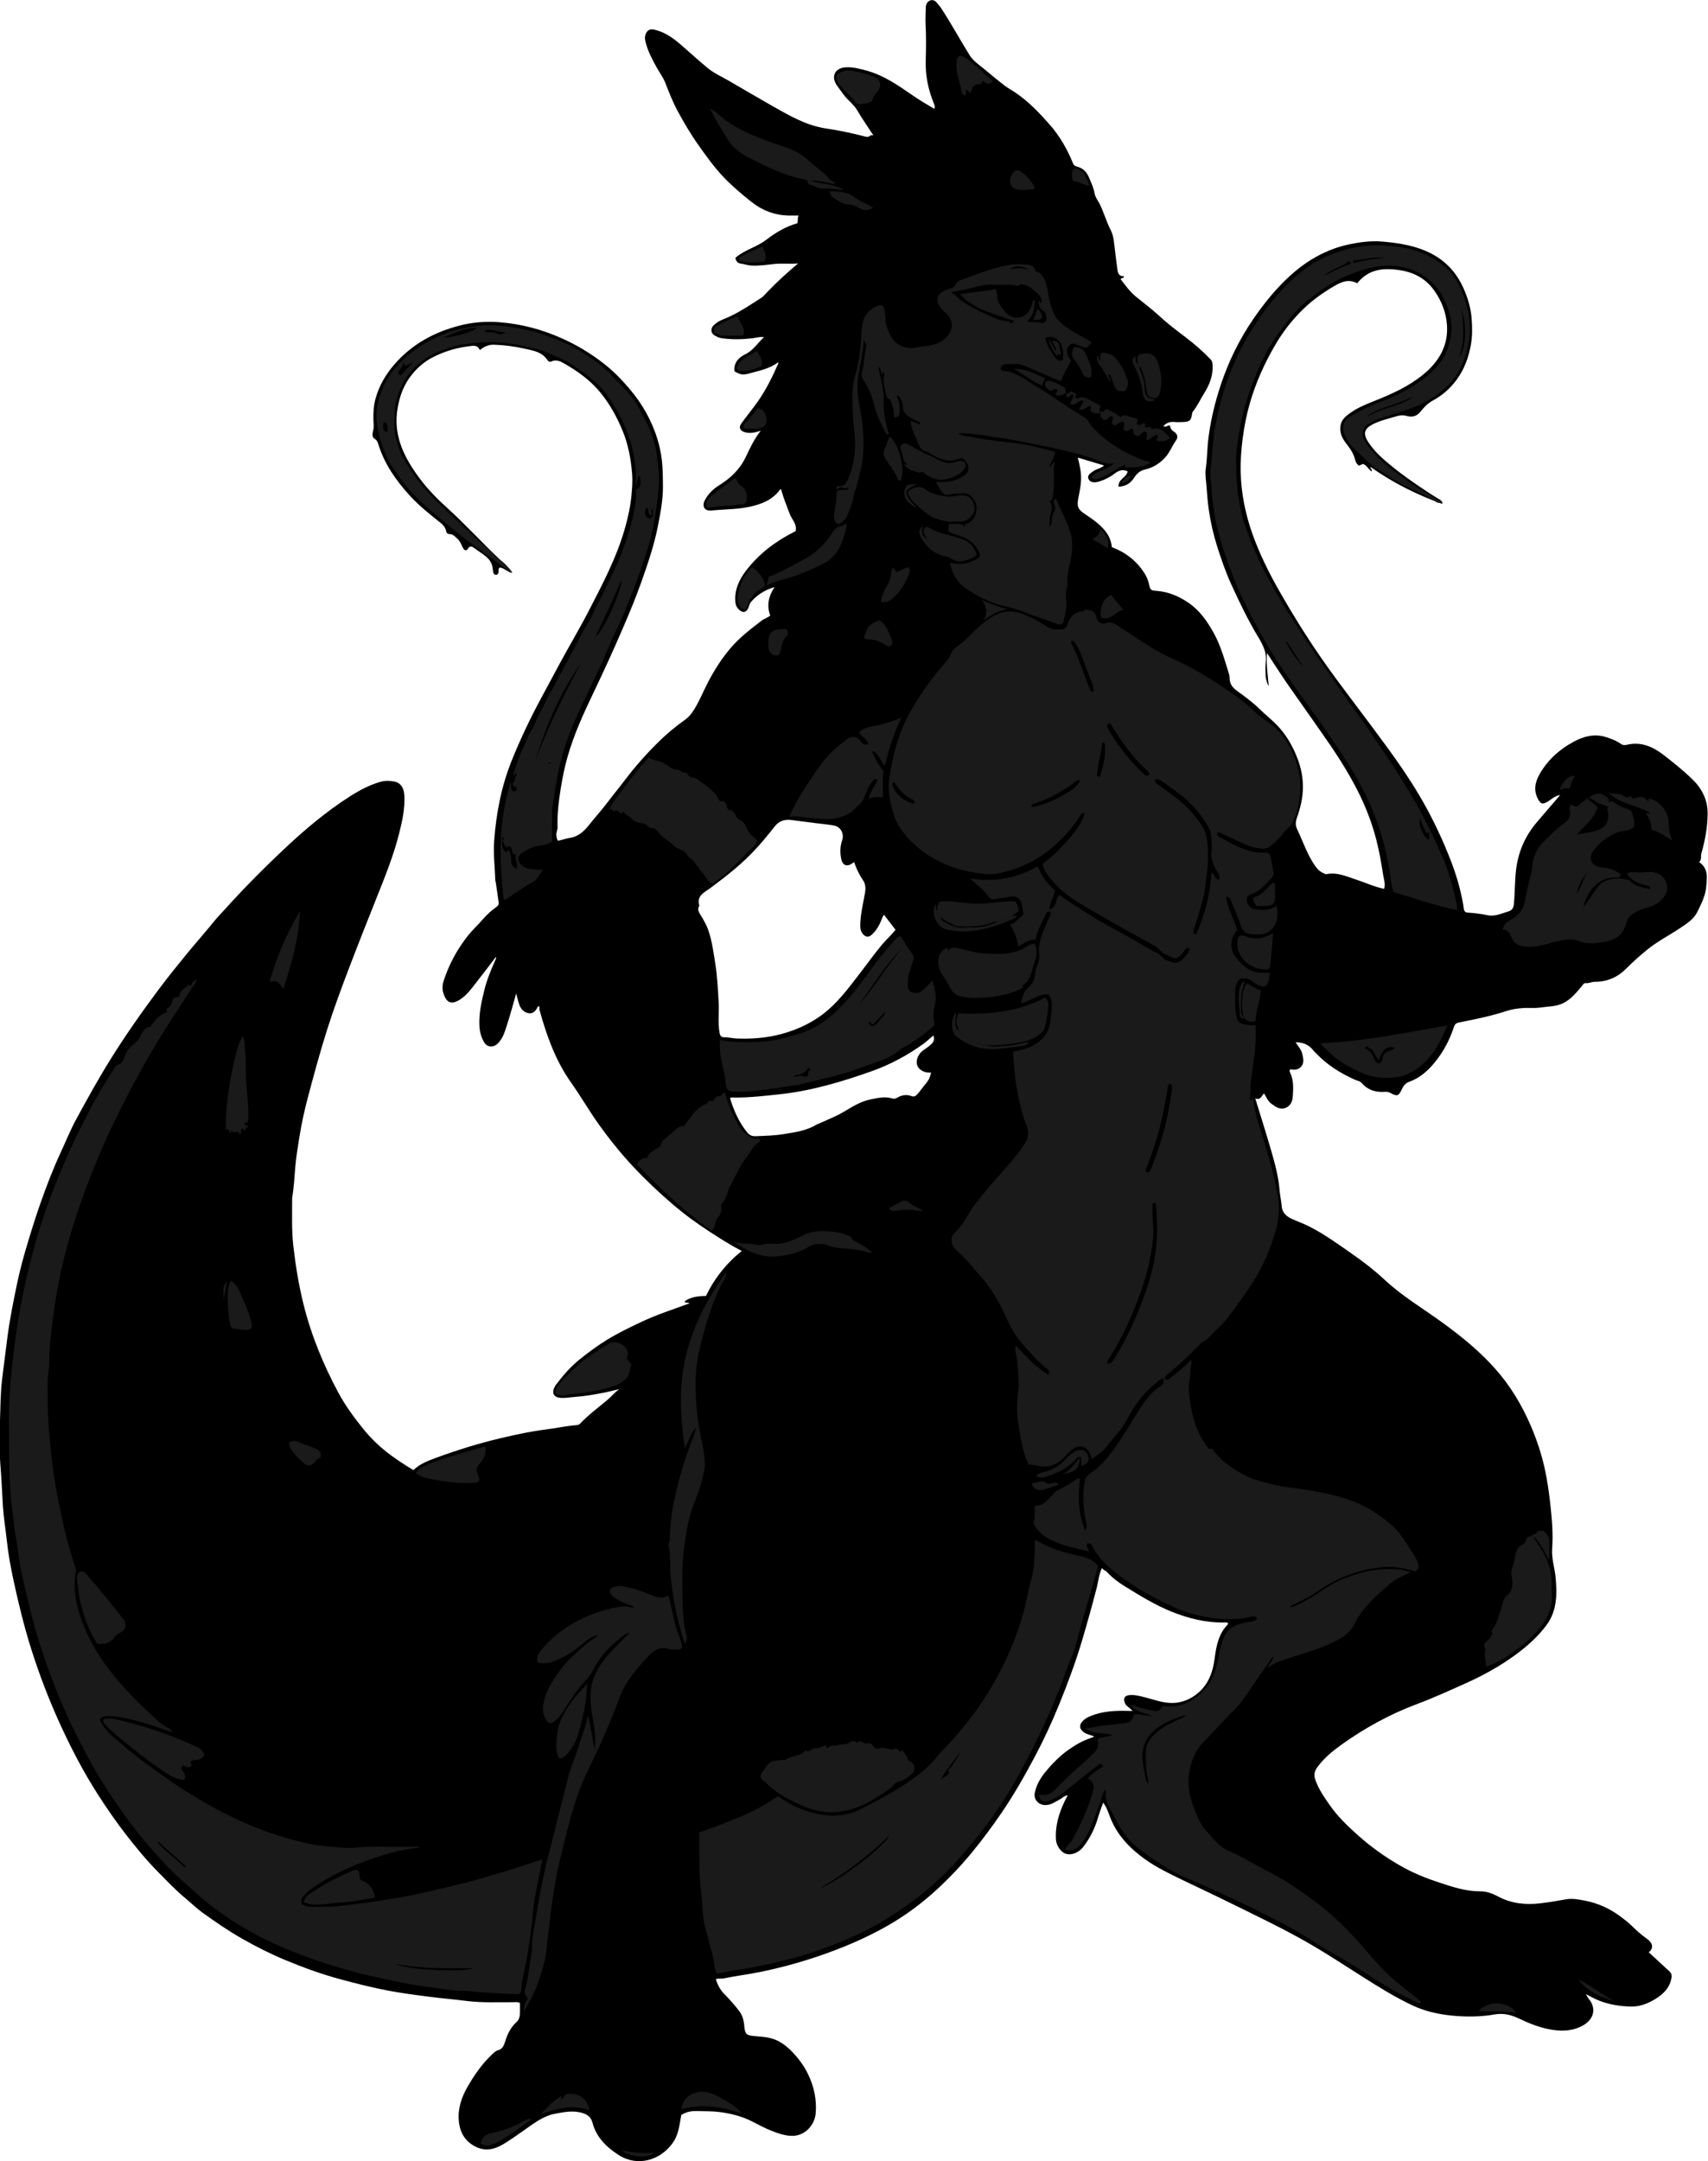 <?xml version="1.0" encoding="utf-8"?>
<!-- Generator: Adobe Illustrator 24.1.2, SVG Export Plug-In . SVG Version: 6.00 Build 0)  -->
<svg version="1.1" id="Layer_1" xmlns="http://www.w3.org/2000/svg" xmlns:xlink="http://www.w3.org/1999/xlink" x="0px" y="0px"
	 viewBox="0 0 361.73 457.52" style="enable-background:new 0 0 361.73 457.52;" xml:space="preserve">
<style type="text/css">
	.st0{fill:#1A1A1A;}
</style>
<g>
	<path d="M87.55,311.24c1.3-1.26,2.96-1.92,4.61-2.53c4.62-1.7,9.32-3.17,14.11-4.28c3.08-0.72,6.18-1.4,9.34-1.79
		c2.18-0.27,4.33-0.76,6.52-0.92c0.3-0.02,0.53-0.11,0.73-0.32c1.78-1.87,3.85-3.41,5.82-5.05c0.84-0.7,1.52-1.6,2.48-2.25
		c-1.05,0.24-2.09,0.52-3.14,0.73c-2.04,0.39-4.09,0.77-6.17,0.91c-0.98,0.07-1.96,0.26-2.95,0.22c-1.59-0.06-2.13-0.94-1.43-2.35
		c0.2-0.39,0.5-0.7,0.76-1.04c1.37-1.8,2.89-3.45,4.66-4.87c1.84-1.47,3.73-2.86,5.74-4.09c2.35-1.43,4.81-2.62,7.3-3.79
		c3.27-1.53,6.68-2.62,10.09-3.88c-0.29-0.28-0.7-0.01-0.96-0.25c-0.01-0.07-0.06-0.19-0.03-0.21c1.3-0.9,2.77-1.1,4.48-1.1
		c1.72-3.61,4.23-6.83,7.58-9.53c-2.37-1.23-4.48-2.58-6.58-3.94c-2.81-1.81-5.5-3.76-8.05-5.95c-2.97-2.54-5.8-5.22-8.46-8.07
		c-2.6-2.79-5-5.78-7.22-8.89c-2.04-2.87-3.8-5.93-5.84-8.81c-3.29-4.65-5.16-9.89-6.66-15.3c-0.07-0.26-0.04-0.56-0.05-0.83
		c-0.2-0.04-0.32,0.04-0.39,0.19c-0.35,0.72-0.9,1.34-1.69,1.28c-0.98-0.07-1.74-0.73-2.11-1.67c-0.3-0.78-0.46-1.6-0.72-2.52
		c-0.69,2.39-1.3,4.69-2.04,6.95c-0.43,1.33-0.85,2.7-1.95,3.71c-0.91,0.84-2.19,0.72-2.81-0.35c-0.62-1.06-0.93-2.23-0.99-3.47
		c-0.12-2.59,0.43-5.09,1.05-7.58c0.56-2.24,1.44-4.37,2.39-6.48c0.06-0.14,0.2-0.25,0.03-0.49c-1.4,1.83-2.78,3.65-4.19,5.45
		c-0.99,1.27-1.94,2.59-3.33,3.5c-2.13,1.4-3.06,0.39-3.59-1.34c-0.25-0.81-0.21-1.72,0.05-2.53c1.12-3.46,2.81-6.61,5.06-9.49
		c1.01-1.29,2.21-2.38,3.27-3.6c0.81-0.93,1.75-1.84,2.8-2.55c0.45-0.31,0.59-0.61,0.53-1.06c-0.19-1.44-0.41-2.87-0.62-4.31
		c-0.02-0.12-0.08-0.23-0.09-0.34c-0.07-2.74-0.44-5.48-0.24-8.23c0.42-5.89,1.52-11.64,3.74-17.15c1.83-4.55,3.94-8.96,6.27-13.28
		c1.3-2.41,2.6-4.83,3.9-7.25c2.03-3.76,4.23-7.43,6.18-11.22c2.91-5.64,5.88-11.27,7.62-17.42c0.64-2.26,1.15-4.54,1.37-6.91
		c0.15-1.55,0.27-3.11,0.14-4.63c-0.26-3.09-0.81-6.14-2-9.03c-1.23-2.98-2.75-5.78-4.85-8.29c-2.12-2.54-4.72-4.38-7.52-5.99
		c-0.83-0.47-1.75-0.92-2.79-0.41c-0.28,0.13-0.57-0.01-0.73-0.26c-1.16-1.82-3.13-2.08-4.97-2.49c-2.11-0.47-4.26-0.76-6.43-0.82
		c-1.12-0.03-2.05,0.41-2.95,1.13c-0.3-0.64-0.78-0.97-1.55-0.89c-2.92,0.28-5.68,1.03-8.31,2.36c-2.11,1.06-3.77,2.6-5.11,4.49
		c-1.35,1.91-2.06,4.07-2.46,6.39c-0.91,5.29,1.05,9.7,3.97,13.86c1.78,2.55,3.9,4.82,6.19,6.89c3.95,3.56,7.53,7.49,11.38,11.14
		c0.94,0.89,1.78,1.84,2.8,2.9c-1.14-0.12-1.75-1.01-2.67-1.1c-0.32,0.18-0.29,0.47-0.28,0.75c0.01,0.39-0.08,0.76-0.53,0.79
		c-0.54,0.03-0.61-0.46-0.65-0.82c-0.05-0.47-0.1-0.92-0.26-1.38c-0.37-1.03-1.17-1.66-2-2.25c-0.54-0.39-1.1-0.75-1.63-1.15
		c-0.43-0.33-0.98-0.73-1.46,0.14c-0.23,0.42-0.7,0.35-0.99-0.19c-0.35-0.65-0.56-1.39-1.14-1.92c-0.53-0.48-0.97-1.06-1.78-1.05
		c-0.46,0-0.62-0.38-0.69-0.71c-0.2-0.95-0.93-1.49-1.59-2.01c-2.17-1.73-4.33-3.48-6.19-5.54c-2.87-3.16-5.28-6.62-6.56-10.76
		c-0.13-0.41-0.25-0.83-0.74-1.12c-0.71-0.42-0.48-1.21-0.33-1.85c0.19-0.79,0.04-1.55,0.03-2.33c-0.03-1.51,0.07-3.04,0.5-4.53
		c0.77-2.65,2.11-4.94,3.91-7.03c3.73-4.31,8.46-6.89,13.92-8.28c2.79-0.72,5.65-0.91,8.49-0.68c4.59,0.37,8.99,1.55,13.22,3.46
		c3.13,1.41,6.04,3.17,8.72,5.26c1.93,1.5,3.67,3.25,5.28,5.13c1.54,1.81,2.91,3.73,4,5.81c1.33,2.52,2.32,5.19,2.83,8.04
		c0.42,2.33,0.43,4.65,0.45,6.99c0.02,2.86-0.51,5.64-1.06,8.42c-0.79,4.04-2.11,7.92-3.48,11.79c-1.16,3.28-2.49,6.49-3.87,9.69
		c-1.98,4.61-4.06,9.16-6.23,13.69c-2.13,4.45-4.19,8.92-5.55,13.68c-0.62,2.15-1.06,4.32-1.42,6.53c-0.45,2.78-0.8,5.56-0.71,8.38
		c0.02,0.59-0.31,1.13-0.25,1.75c0.04,0.45,0.1,0.85,0.37,1.16c0.89-0.22,1.75-0.49,2.63-0.64c1.78-0.31,2.97-1.5,3.99-2.8
		c1.25-1.57,2.6-3.05,3.81-4.66c1.18-1.57,2.45-3.08,3.63-4.65c2.17-2.89,4.56-5.57,7.13-8.11c1.78-1.76,3.68-3.34,5.71-4.78
		c0.6-0.43,1.12-0.99,1.56-1.63c1.36-1.98,2.2-4.24,3.31-6.35c1.33-2.54,2.85-4.94,4.73-7.15c1.94-2.29,4.28-4.06,6.62-5.86
		c0.54-0.41,1.21-0.56,1.81-1.06c-0.77-2.04-0.44-4,0.91-6.03c-2.15,0.64-3.72,1.69-5.01,3.17c-0.32,0.36-0.35,0.86-0.56,1.28
		c-0.46,0.93-1.07,1.08-1.85,0.43c-0.57-0.48-0.84-1.07-0.89-1.85c-0.17-2.52,0.83-4.62,2.29-6.53c2.71-3.54,6.19-6.16,10.14-8.17
		c0.14-0.07,0.29-0.11,0.34-0.17c0.34-1.55-0.85-2.51-1.29-3.73c-0.59-1.65-1.3-3.26-1.73-4.97c-0.02-0.06-0.11-0.11-0.21-0.2
		c-1.59,2.27-3.98,3.2-6.55,3.75c-1.42,0.31-2.88,0.43-4.34,0.52c-1.26,0.07-2.53,0.16-3.79,0.26c-1.47,0.12-1.94-0.97-1.31-2.18
		c0.69-1.33,1.75-2.37,3-3.14c2.43-1.51,4.41-3.38,5.66-6.01c0.89-1.86,1.75-3.75,3.17-5.55c-1.23,0.38-2.25,0.63-3.36,0.31
		c-0.98-0.28-1.38-0.96-0.77-1.82c1.13-1.6,2.4-3.09,3.53-4.71c1.76-2.53,3.11-5.25,4.33-8.06c0.02-0.06-0.03-0.15-0.05-0.21
		c-1.72,1.3-3.8,1.73-5.82,2.28c-1.73,0.47-1.96,0.4-3.43-0.37c-0.19-1.79,0.89-2.94,2.28-3.61c1.71-0.82,2.6-2.34,3.97-3.63
		c-0.95-0.13-1.71,0.15-2.46,0.24c-2.22,0.25-4.41,0.3-6.62-0.04c-0.49-0.08-0.9-0.3-1.3-0.52c-0.88-0.47-0.99-1.48-0.27-2.18
		c0.57-0.56,1.25-0.98,1.98-1.26c2.92-1.11,5.46-2.89,8.07-4.54c0.5-0.31,0.88-0.81,1.29-1.24c2.05-2.14,4.24-4.13,6.54-6.06
		c-1.68,0.16-3.34-0.07-5.02,0.11c-1.64,0.18-3.31,0.44-4.99,0.32c-0.71-0.05-1.38-0.3-2.08-0.39c-0.68-0.08-1.05-0.47-1.18-1.24
		c1.91-1.67,4.51-2.26,6.54-3.82c1.99-1.53,4.14-2.81,6.57-3.49c0.19-0.54-0.02-1.07,0.27-1.63c-0.73,0-1.41,0.01-2.09,0
		c-2.92-0.07-5.49-1.01-7.81-2.83c-2.09-1.65-4.11-3.35-5.95-5.27c-2.02-2.11-3.71-4.49-5.39-6.86c-1.61-2.27-3.02-4.68-4.34-7.11
		c-1.04-1.92-1.85-3.97-2.64-6.01c-0.46-1.19-1.22-2.18-1.83-3.27c-0.97-1.75-1.9-3.49-2.38-5.47c-0.21-0.87-0.12-1.6,0.4-2.19
		c0.57-0.65,1.4-0.4,2.11-0.18c1.8,0.54,3.31,1.59,4.72,2.79c2.01,1.72,3.95,3.54,6,5.21c1.35,1.1,3.01,1.82,4.53,2.71
		c3.05,1.77,6.08,3.56,9.15,5.3c3.6,2.04,7.17,4.13,11.39,4.75c2.82,0.42,5.62,1.01,8.38,1.74c0.82,0.22,0.85-0.58,1.6-0.27
		c-1.28-1.95-2.42-3.59-3.42-5.31c-0.77-1.31-2.08-2.16-2.95-3.41c-0.45-0.64-0.95-1.25-1.39-1.9c-1.23-1.81-0.48-3.71,1.96-3.81
		c1.56-0.07,3.1,0.34,4.62,0.78c3.53,1.02,6.48,3.09,9.45,5.14c1.48,1.03,3.03,1.94,4.6,2.86c0.2-0.32,0.14-0.59,0.02-0.89
		c-1.24-2.97-1.92-6.05-1.82-9.3c0.08-2.6,0.11-5.2-0.03-7.8c-0.06-1.18,0.04-2.33,0.05-3.5c0.01-0.63,0.31-1.19,0.89-1.43
		c0.56-0.23,1.08,0,1.46,0.5c0.26,0.35,0.57,0.63,0.82,1c2.16,3.27,4.02,6.72,6.09,10.04c0.76,1.23,1.93,2,2.98,2.86
		c1.49,1.22,2.95,2.47,4.49,3.64c0.76,0.57,1.59,1.01,2.37,1.54c2.74,1.88,4.99,4.25,7.17,6.73c2.16,2.45,3.72,5.24,4.94,8.24
		c0.17,0.42,0.58,0.55,0.94,0.65c1.21,0.33,1.94,1.17,2.41,2.26c0.48,1.11,0.99,2.21,1.2,3.42c0.15,0.83,0.71,1.47,1.07,2.2
		c0.89,1.79,1.41,3.74,2.33,5.52c0.69,1.35,0.71,2.88,0.91,4.35c0.19,1.4,0.33,2.81,0.54,4.21c0.11,0.74,0.5,1.28,1.36,1.21
		c-0.03,0.53-0.48,0.28-0.72,0.61c0.98,1.25,1.88,2.58,3.18,3.65c1.64,1.36,3.36,2.61,4.93,4.07c1.76,1.63,3.67,3.09,5.59,4.54
		c1.94,1.46,3.75,3.04,5.42,4.8c0.27,0.29,0.32,0.59,0.35,0.96c0.2,2.31-0.62,4.33-1.81,6.22c-0.79,1.26-1.39,2.64-2.34,3.8
		c-0.14,0.17-0.15,0.35-0.18,0.55c-0.23,1.36-0.53,1.62-1.94,1.67c-0.6,0.02-1.2,0.05-1.8-0.01c-0.93-0.09-1.71,0.18-2.33,0.87
		c0.47,0.35,0.86-0.22,1.4-0.12c0.05,0.53,0.29,0.96,0.78,1.26c0.75,0.46,1.02,1.17,0.49,1.9c-0.81,1.11-1.27,2.44-2.18,3.48
		c-1.18,1.35-2.65,2.27-4.37,2.67c-1.08,0.25-1.74,0.85-2.31,1.73c-0.73,1.15-1.78,1.85-3.31,1.91c-0.13-1.64,1.74-1.94,1.93-3.25
		c-1.03-0.5-1.91-0.2-2.84,0.53c-0.95,0.74-2.06,1.27-3.23,1.63c-1.07,0.34-1.89,0.14-2.19-0.49c-0.3-0.64-0.04-1.04,1.09-1.77
		c0.69-0.44,1.55-0.54,2.17-1.14c-1.82-0.54-3.62-1.08-5.56-1.67c0.43,1.69,0.75,3.16,0.69,4.71c-0.05,1.35-0.34,2.66-0.59,3.96
		c-0.31,1.6-0.1,2.28,1.31,3.22c1.41,0.94,2.83,1.88,3.98,3.15c1,1.11,1.68,2.36,1.82,3.92c2.89,1.08,5.24,2.89,6.92,5.54
		c0.45,0.7,0.76,1.45,0.94,2.26c0.3,1.34,0.4,1.36,1.68,1.46c2.48,0.19,4.71,1.15,6.74,2.55c2.33,1.6,3.9,3.86,5.26,6.29
		c1.54,2.76,2.35,5.79,3.28,8.77c0.13,0.41,0.11,0.86,0.16,1.29c0.21,1.65,1.63,2.28,2.74,3.14c1.25,0.96,2.51,1.9,3.63,3.02
		c1.1,1.09,2.32,2.05,3.42,3.15c2.07,2.07,3.48,4.52,4.53,7.23c0.78,2,1.19,4.07,1.17,6.21c-0.02,2.18-0.53,4.29-1.25,6.32
		c-0.34,0.95-0.36,1.67,0.05,2.54c1.24,2.61,2.14,5.39,3.83,7.78c0.5,0.71,1.09,1.23,1.88,1.54c0.14,0.06,0.31,0.17,0.44,0.15
		c2.32-0.49,4.36,0.51,6.46,1.19c1.92,0.63,3.77,1.5,5.79,1.91c0.31-1.02-0.06-2.01-0.21-2.95c-0.39-2.55-0.84-5.09-1.49-7.6
		c-0.93-3.58-2.27-6.98-3.94-10.28c-2.23-4.38-4.93-8.46-7.76-12.46c-2.15-3.04-4.26-6.11-6.42-9.14c-1.7-2.38-3.24-4.87-4.99-7.5
		c-0.18,2.5,0.18,4.74,0.37,6.99c-0.34-0.45-0.65-1.49-0.66-2.3c-0.01-0.88-0.1-1.77,0.02-2.64c0.3-2.07-0.57-3.74-1.59-5.43
		c-2.15-3.57-3.95-7.31-5.68-11.09c-1.24-2.71-2.2-5.52-3.09-8.35c-0.76-2.43-1.31-4.9-1.68-7.43c-0.25-1.68-0.38-3.37-0.5-5.06
		c-0.09-1.23-0.33-2.47-0.16-3.67c0.33-2.31,0.3-4.63,0.62-6.95c0.6-4.33,1.68-8.51,3.18-12.6c1.81-4.96,4.31-9.56,7.43-13.83
		c1.81-2.47,3.76-4.79,5.97-6.9c3.82-3.65,8.24-6.27,13.45-7.32c2.24-0.45,4.55-0.73,6.85-0.52c3.6,0.32,7.15,0.88,10.41,2.61
		c3.13,1.66,5.31,4.16,6.72,7.36c0.87,1.98,1.5,4.07,1.67,6.2c0.15,1.88,0.19,3.8-0.15,5.71c-0.49,2.71-1.42,5.2-3.06,7.42
		c-1.36,1.84-3.03,3.29-5.05,4.38c-1.02,0.55-1.84,1.41-2.55,2.31c-0.81,1.03-1.82,1.24-2.92,0.92c-0.74-0.22-1.38-0.17-2.07,0.04
		c-1.72,0.52-3.49,0.89-5.1,1.71c-1.84,0.94-2.14,1.99-1.01,3.74c0.96,1.48,2.18,2.75,3.55,3.93c2.95,2.56,6.13,4.78,9.39,6.91
		c0.78,0.51,1.59,0.99,2.39,1.49c0.21,0.13,0.38,0.28,0.39,0.81c-5.46-1.98-10.5-4.49-15.2-7.83c-0.12,0.42,0.45,0.52,0.23,0.94
		c-0.7-0.4-0.98-1.29-1.84-1.58c-0.22,0.1-0.54,0.23-0.84,0.36c-0.45-0.28-0.68-0.7-0.8-1.16c-0.3-1.24-0.93-2.27-1.73-3.28
		c-0.84-1.07-1.58-2.24-1.43-3.76c0.09-0.98,0.54-1.68,1.24-2.28c1.82-1.58,4.03-2.44,6.21-3.31c3.58-1.43,7.07-3.02,10.07-5.47
		c3.3-2.69,5.39-6.09,5.06-10.56c-0.2-2.68-1.15-5.08-2.71-7.28c-1.75-2.47-4.24-3.79-7.07-4.25c-1.9-0.3-3.98-0.44-5.84,0.24
		c-1.3,0.47-2.49,1.34-3.38,2.51c-1.8-0.99-3.35-0.3-4.84,0.56c-2.38,1.39-4.64,2.99-6.61,4.91c-2.26,2.2-4.21,4.68-5.82,7.41
		c-2.35,4-4.25,8.2-5.52,12.68c-0.66,2.34-1.13,4.71-1.45,7.12c-0.32,2.45-0.51,4.89-0.44,7.35c0.11,4.47,0.99,8.8,2.48,13.01
		c1.49,4.18,3.44,8.13,5.63,11.99c2.69,4.74,5.56,9.36,8.64,13.85c2.26,3.3,4.67,6.49,7.07,9.69c2.5,3.32,5,6.64,7.45,10
		c2.31,3.17,4.52,6.41,6.52,9.78c2.08,3.5,3.9,7.15,5.5,10.9c1.37,3.21,2.57,6.46,3.34,9.86c0.24,1.07,0.49,2.14,0.61,3.23
		c0.06,0.56,0.32,0.85,0.75,0.88c1.42,0.1,2.84,0.25,4.21,0.55c1.66,0.36,3.05-0.38,4.51-0.8c0.72-0.21,1.07-0.69,1.15-1.57
		c0.23-2.41,0.17-4.83,0.46-7.23c0.45-3.84,1.95-7.24,4.48-10.17c1.6-1.85,3.19-3.72,4.86-5.67c-1.17,0.18-1.9,0.98-2.78,1.48
		c-0.92,0.52-1.32,0.43-1.85-0.49c-1.05-1.85-0.72-3.66,0.25-5.37c1.7-3,4.19-5.24,7.18-6.87c2.14-1.16,4.48-1.8,6.93-1
		c1.07,0.35,2.16,0.73,3.09,1.41c0.42,0.31,0.85,0.32,1.24,0.22c3.04-0.75,5.57,0.38,7.88,2.17c2.02,1.57,4.03,3.18,5.88,4.94
		c2.11,2,3.44,4.44,3.41,7.5c-0.03,2.86-0.54,5.63-1.32,8.36c-0.18,0.61,0.12,1.29-0.47,1.85c2.04,1.41,1.65,3.49,1.47,5.38
		c-0.17,1.82-1.05,3.51-1.85,5.15c-0.78,1.6-2.33,2.56-3.77,3.52c-2.31,1.54-4.81,2.81-6.96,4.58c-1.5,1.23-2.95,2.52-4.32,3.9
		c-1.83,1.85-4.04,2.82-6.64,2.82c-0.68,0-1.29,0.35-1.99,0.28c-0.39-0.04-0.56,0.37-0.79,0.64c-1.16,1.35-2.26,2.76-3.91,3.58
		c-0.93,0.47-1.97,0.65-2.94,0.73c-1.18,0.09-2.35,0.35-3.55,0.31c-1.9-0.06-3.74,0.06-5.61,0.66c-3.26,1.07-6.65,1.75-10.02,2.41
		c-0.65,0.13-0.91,0.46-1.06,0.93c-0.88,2.72-2.2,5.22-3.98,7.42c-1.46,1.81-3.19,3.39-5.47,4.2c-0.82,0.29-1.3,0.93-1.66,1.74
		c-0.58,1.3-0.98,1.38-2.28,0.66c-0.39-0.22-0.8-0.31-1.25-0.27c-1.92,0.15-3.59-0.36-4.88-1.85c-0.39-0.45-0.97-0.49-1.46-0.71
		c-3.08-1.39-5.91-3.14-8.24-5.62c-0.16-0.17-0.36-0.32-0.5-0.51c-0.94-1.27-2.22-1.81-3.81-1.79c0.3,0.43,0.57,0.84,0.86,1.25
		c0.5,0.69,0.66,1.47,0.76,2.31c0.18,1.51-1.06,2.56-2.59,2.16c-0.06-0.02-0.14,0.05-0.22,0.08c-0.2,0.28-0.01,0.51,0.1,0.76
		c0.7,1.58,0.6,3.27,0.49,4.92c-0.07,0.97-0.42,1.94-1.47,2.38c-1.2,0.51-2.12-0.18-2.99-0.8c-0.75-0.54-1.14-1.39-1.62-2.25
		c-0.54,0.47-0.7,1.52-1.87,1.06c1.19,3.88,2.36,7.52,3.41,11.18c0.76,2.67,1.51,5.34,1.73,8.14c0.1,1.21,0.37,2.4,0.48,3.62
		c0.11,1.25,0.99,2.04,2.06,2.54c1.24,0.57,2.54,1.02,3.76,1.64c3.26,1.66,6.21,3.81,9.19,5.89c2.39,1.66,4.7,3.46,6.82,5.44
		c3.71,3.45,8.05,6.01,12.11,8.96c4.02,2.91,7.86,6.03,11.17,9.73c3.27,3.65,5.76,7.8,7.69,12.32c1.25,2.93,2.23,5.92,2.91,9.02
		c0.55,2.53,0.91,5.09,1.19,7.68c0.33,3.05,0.59,6.11,0.36,9.15c-0.15,2.09,0.52,4,0.72,5.99c0.35,3.59,0.35,7.19-1.94,10.25
		c-1.78,2.38-3.99,4.37-6.4,6.15c-3.34,2.46-6.94,4.46-10.7,6.14c-3.42,1.53-6.84,3.1-10.36,4.41c-5.67,2.13-10.95,5.02-15.87,8.53
		c-1.91,1.37-3.77,2.87-5.19,4.84c-0.6,0.83-0.76,1.59-0.45,2.53c0.66,2,1.85,3.7,3.04,5.41c1.71,2.47,3.88,4.55,6.1,6.52
		c2.72,2.43,5.69,4.54,8.88,6.37c2.64,1.52,5.43,2.64,8.28,3.58c2.81,0.93,5.66,1.87,8.71,1.85c1.37-0.01,2.69,0.53,3.9,1.17
		c2.73,1.44,5.69,1.71,8.64,1.38c1.85-0.21,3.72-0.53,5.57-0.86c1.33-0.24,2.69,0.03,4.01,0.28c2.86,0.55,5.42,1.75,7.73,3.51
		c0.69,0.53,1.38,1.05,2.01,1.65c1.06,1.02,2.1,2.02,3.32,2.86c1.26,0.87,1.47,1.82,0.76,2.66c-0.09,0.1-0.29,0.11-0.28,0.28
		c1.47,1.36,2.92,2.7,4.38,4.03c0.62,0.56,0.46,1.26,0.3,1.89c-0.45,1.75-1.69,2.91-3.14,3.84c-1.64,1.05-3.48,1.77-5.42,1.71
		c-2.34-0.08-4.67-0.43-6.89-1.36c-0.81-0.34-1.58-0.76-2.53-1.26c0.28,0.74,0.74,1.12,1.02,1.61c1.31,2.3-0.11,4.13-1.63,4.98
		c-2.37,1.33-4.87,1.32-7.45,0.78c-2.17-0.45-4.17-1.28-6.16-2.22c-1.58-0.75-3.21-1.2-5.1-0.87c-3.06,0.54-6.22,0.55-9.29,0.23
		c-2.77-0.29-5.56-0.92-8.13-2.13c-3.59-1.68-6.95-3.77-10.31-5.89c-4-2.53-7.95-5.15-12.07-7.5c-5.33-3.04-10.87-5.66-16.36-8.37
		c-3.34-1.65-6.72-3.22-10.07-4.84c-2.75-1.33-5.5-2.65-7.99-4.45c-3.22-2.33-5.86-5.11-7.3-8.92c-0.36-0.96-0.69-2-1.43-2.97
		c-0.39,1.11-0.78,2.09-1.07,3.1c-0.66,2.29-1.68,4.38-3.14,6.27c-0.95,1.23-2.52,1.87-3.76,1.44c-1.02-0.35-1.93-1.73-2.02-2.92
		c-0.21-2.88,0.59-5.53,1.79-8.09c0.2-0.42,0.42-0.83,0.69-1.37c-0.74,0.1-1.13,0.61-1.65,0.88c-1.03,0.54-1.98,1.28-3.26,1.2
		c-1.32-0.08-2.32-1.22-2.07-2.52c0.32-1.65,1.12-3.08,2.17-4.37c1.5-1.85,3.15-3.54,5.12-4.91c1.39-0.97,2.84-1.81,4.45-2.34
		c0.27-0.09,0.5-0.22,0.87-0.38c-0.82-0.33-1.61-0.43-2.25-0.91c-0.93-0.7-1.01-1.53-0.17-2.38c0.74-0.75,1.7-1.09,2.67-1.4
		c2.53-0.81,5.14-0.78,7.81-0.71c-0.4-0.66-1.15-0.84-1.49-1.5c-0.52-1.01-0.27-1.74,0.85-1.85c1.07-0.11,2.1,0.16,3.14,0.42
		c2.01,0.5,3.97,1.29,6.09,1.24c1.99-0.05,3.75-0.81,5.26-2.06c2.35-1.95,3.24-4.61,3.61-7.56c0.33-2.61,0.89-5.18,2.86-7.13
		c-0.24-0.44-0.6-0.28-0.88-0.28c-3.87,0.05-7.55-0.86-11.11-2.29c-3.47-1.39-6.64-3.36-9.81-5.3c-1.39-0.86-2.76-1.85-3.87-3.09
		c-0.31-0.34-0.8-0.37-1.07-0.87c-0.68,1.34-0.75,2.72-1.08,4.01c-0.97,3.78-2.02,7.54-3.13,11.29c-1.38,4.65-3.07,9.19-4.9,13.67
		c-1.51,3.7-3.19,7.34-5.06,10.87c-2.17,4.08-4.45,8.1-7.06,11.93c-2.01,2.95-4.14,5.81-6.42,8.58c-2.26,2.74-4.7,5.3-7.3,7.7
		c-3.21,2.95-6.7,5.55-10.52,7.72c-4.69,2.67-9.63,4.74-14.71,6.46c-3.96,1.34-7.99,2.43-12.1,3.28c-2.61,0.54-5.26,0.85-7.86,1.39
		c-0.5,0.1-1.04-0.08-1.64,0.15c0.35,1.23,0.95,2.31,1.84,3.21c1.11,1.13,2.16,2.3,3.12,3.57c0.72,0.96,0.98,2.06,1.06,3.18
		c0.13,1.79,0.57,1.97,2.28,2.11c1.14,0.1,2.26,0.15,3.38,0.45c1.95,0.52,3.43,1.74,4.74,3.15c1.26,1.35,2.34,2.85,3.14,4.53
		c1.23,2.58,1.81,5.28,1.59,8.13c-0.2,2.61-2.29,4.8-4.86,4.85c-1.56,0.03-3.08-0.51-4.54-1.08c-1.42-0.56-2.76-1.31-4.12-1.99
		c-2.14-1.08-4.44-1.66-6.84-1.97c-1.63-0.21-3.25-0.16-4.88-0.21c-1.17-0.04-2.25,0.22-3.23,0.83c-0.39,2.01-0.53,4.05-1.74,5.81
		c-2.63,3.82-7.54,5.22-11.5,2.69c-2.54-1.63-4.74-3.72-5.56-6.82c-0.29-1.1-0.9-1.69-1.99-2.05c-2.01-0.66-3.93-0.26-5.9,0.1
		c-2.57,0.47-4.53,2.06-6.58,3.48c-1.48,1.03-2.94,2.09-4.49,3.01c-1.84,1.09-3.76,1.52-5.8,0.5c-2.3-1.15-3.37-3.09-3.57-5.57
		c-0.21-2.61,0.61-4.96,1.9-7.19c1.41-2.43,2.99-4.72,5.03-6.67c0.41-0.39,0.85-0.84,1.32-0.97c1.04-0.27,1.32-1.04,1.57-1.87
		c0.48-1.57,1.18-3,2.41-4.12c0.47-0.43,0.66-0.99,0.7-1.57c0.06-0.83,0.02-1.66,0.02-2.46c-0.49-0.29-0.94-0.17-1.36-0.17
		c-3.35-0.02-6.71,0.15-10.03-0.28c-2.58-0.33-5.16-0.54-7.74-0.87c-2.96-0.38-5.93-0.76-8.85-1.32c-3.41-0.65-6.78-1.51-10.14-2.42
		c-3.97-1.07-7.82-2.48-11.6-4.05c-3.07-1.27-6.04-2.78-8.95-4.42c-3.01-1.7-5.84-3.65-8.64-5.67c-1.25-0.9-2.34-2-3.53-2.98
		c-2.04-1.67-3.84-3.6-5.69-5.46c-2.48-2.5-4.71-5.21-6.87-7.99c-2.09-2.7-4.04-5.5-5.88-8.37c-3.17-4.92-5.86-10.1-8.28-15.43
		c-2.28-5.03-4.24-10.17-5.91-15.43c-1.52-4.81-2.72-9.7-3.78-14.63c-0.6-2.79-1.12-5.62-1.42-8.46c-0.26-2.39-0.66-4.76-0.82-7.17
		c-0.18-2.73-0.27-5.47-0.49-8.18c-0.28-3.35-0.24-6.7-0.13-10.04c0.1-2.93,0.1-5.87,0.45-8.78c0.36-2.92,0.74-5.85,1.11-8.77
		c0.49-3.82,1.26-7.58,2.04-11.34c0.55-2.67,1.26-5.32,2.04-7.94c0.91-3.07,1.86-6.13,2.92-9.15c1.3-3.69,2.7-7.33,4.35-10.88
		c1.05-2.27,1.99-4.61,3.18-6.81c2.32-4.27,4.66-8.52,7.23-12.65c3.21-5.17,6.7-10.13,10.33-14.99c1.93-2.58,3.96-5.09,6.01-7.59
		c1.93-2.34,3.94-4.61,5.85-6.97c0.65-0.8,1.38-1.53,2.07-2.29c4.01-4.45,8.23-8.71,12.59-12.81c4.36-4.09,8.92-7.97,14-11.19
		c2.03-1.29,4.13-2.41,6.45-3.06c0.97-0.27,2.01-0.24,2.97-0.03c1.33,0.29,1.97,1.41,2.05,2.95c0.14,2.76-0.45,5.41-1.11,8.04
		c-1.19,4.71-3.01,9.2-4.81,13.7c-1.91,4.79-3.81,9.58-5.65,14.4c-1.72,4.49-3.39,9-4.84,13.58c-1.48,4.69-2.77,9.44-4.03,14.2
		c-0.73,2.76-1.34,5.56-1.79,8.36c-0.35,2.16-0.71,4.34-0.89,6.55c-0.17,2.07-0.27,4.16-0.63,6.22c-0.03,0.16-0.02,0.32-0.02,0.48
		c0.01,3.27-0.12,6.54,0.25,9.79c0.47,4.13,1.13,8.21,2.13,12.26c1.63,6.61,4.19,12.83,7.39,18.8c1.47,2.74,3.3,5.24,5.24,7.65
		c1.48,1.84,3.15,3.47,4.97,4.94C83.7,308.82,85.59,310.07,87.55,311.24z M180.88,182.51c-1.42,1.17-2.45,0.85-2.75-0.83
		c-0.24-1.28-0.2-2.55,0.23-3.8c0.46-1.33-0.3-2.81-1.64-3.08c-1.31-0.26-2.65-0.35-3.97-0.53c-1.71-0.22-3.43-0.43-5.14-0.66
		c-1.34-0.18-2.6,0.15-3.53,1.35c-1.18,1.53-2.42,3.01-3.71,4.45c-2.95,3.29-6.4,5.98-9.93,8.61c-1.18,0.88-3,1.58-2.33,3.71
		c-0.57,0.89,0.03,1.58,0.44,2.27c0.58,0.98,1.14,1.97,1.5,3.05c0.78,2.31,1.08,4.72,1.46,7.12c0.42,2.66,0.53,5.34,0.69,8.02
		c0.13,2.18-0.2,4.37,0.21,6.55c0.12,0.62,0.42,0.87,0.89,0.86c0.88-0.03,1.73,0.22,2.59,0.26c3.25,0.14,6.47-0.1,9.63-0.95
		c3.68-1,7.04-2.63,9.91-5.14c2.6-2.28,4.65-5.06,6.75-7.79c1.56-2.02,3.04-4.1,4.68-6.06c0.89-1.07,1.94-1.97,2.8-3.07
		c-0.83-1.08-1.63-2.12-2.46-3.2c-0.22,0.37-0.35,0.63-0.46,0.93c-0.47,1.27-1.12,2.43-2.15,3.34c-0.61,0.54-1.19,0.52-1.76-0.08
		c-0.49-0.51-0.65-1.15-0.64-1.84c0.01-2.1,0.48-4.13,0.86-6.18c0.23-1.21,0.5-2.36-0.34-3.57
		C181.94,185.14,181.36,183.87,180.88,182.51z M154.6,232.47c0.79,2.6,1.86,5.05,3.57,7.19c0.46,0.58,0.98,0.92,1.82,0.89
		c2.02-0.08,4.01-0.12,6.03-0.45c2.4-0.39,4.78-0.71,6.91-2c0.17-0.1,0.36-0.15,0.53-0.23c1.78-0.81,3.63-1.52,5.3-2.52
		c1.76-1.04,3.47-2.14,5.5-2.56c1.57-0.33,3.15-0.72,4.77-0.22c0.35,0.11,0.69,0.01,1.02-0.19c0.97-0.56,1.98-0.72,3.06-0.3
		c0.45,0.17,0.83-0.03,1.16-0.4c0.66-0.73,1.2-1.56,1.84-2.3c0.57-0.67,0.9-1.4,1.08-2.3c-0.27,0-0.47,0.02-0.66,0
		c-1.8-0.18-3.18-1.71-1.87-3.81c0.5-0.8,1.34-1.18,2.04-1.74c0.7-0.57,1.43-1.15,0.97-2.3c-0.73,0.61-1.38,1.24-2.11,1.77
		c-3.38,2.44-7.05,4.41-10.97,5.8c-6.34,2.24-12.78,4.17-19.52,4.88c-3.11,0.33-6.2,0.7-9.33,0.69
		C155.37,232.36,155.01,232.29,154.6,232.47z"/>
</g>
<g>
	<path class="st0" d="M215.08,284.84c2.29,2.32,4.26,4.67,7.01,6.23c0.37-0.9-0.21-1.17-0.57-1.46c-1.99-1.6-3.64-3.51-5.29-5.44
		c-1.7-1.98-2.7-4.3-3.78-6.59c-1.32-2.79-2.94-5.35-5.02-7.66c-1.35-1.5-2.57-3.13-4.08-4.48c-0.65-0.58-1.33-1.09-1.64-1.93
		c-0.32-0.87-0.29-1.8,0.36-2.38c1.8-1.63,2.76-3.82,4.11-5.74c1.07-1.51,2.3-2.9,3.49-4.32c2.45-2.94,5.2-5.61,7.32-8.83
		c0.83-1.27,0.98-2.59,0.43-3.92c-1.07-2.63-1.61-5.38-2.12-8.15c-0.42-2.25-0.54-4.54-0.71-6.81c-0.02-0.23-0.06-0.48,0.13-0.79
		c1.67-0.24,3.33-0.65,4.85-1.68c1.88-1.27,2.77-2.99,2.93-5.17c0.07-0.9,0.31-1.79,0.26-2.71c-0.05-0.84,0.03-1.68-0.78-2.49
		c-1.97-0.14-3.63,1.38-5.73,1.9c0.28-1.27,0.49-2.5,1.51-3.33c0.85-0.69,1.3-1.5,1.41-2.61c0.09-0.88,0.36-1.77,0.71-2.59
		c0.47-1.11,0.08-2.23,0.18-3.34c0.12-1.41,0.61-2.66,1.12-3.93c0.35-0.87,0.73-1.73,1.16-2.57c0.19-0.36,0.18-0.66,0.08-0.98
		c-0.42-0.13-0.7,0.01-0.85,0.33c-0.85,1.8-1.88,3.53-2.29,5.59c-1.46-0.2-2.46,0.84-3.67,1.39c-0.18-1.71-0.76-3.23-1.75-4.67
		c1.14-0.18,1.67-1.13,2.47-1.71c0.22-0.16,0.48-0.37,0.4-0.69c-0.24-0.94-0.15-1.99-0.75-2.8c-0.68-0.93-1.76-0.75-2.64-0.55
		c-0.81,0.18-1.64,0.11-2.44,0.38c-0.57,0.19-1.18,0.03-1.58-0.55c-0.98-1.46-2.47-2.41-3.8-3.77c5.1,0.77,9.79-0.07,14.24-2.6
		c0.84,2,2.03,3.73,3.66,5.05c-0.19,1.44-1.15,2.56-1.16,4.17c1.59-0.63,1.23-2.28,2.1-3.18c1.94,1.44,4.08,2.69,6.13,4.05
		c2,1.32,4.12,2.42,6.21,3.58c2.33,1.29,4.66,2.58,6.94,3.97c0.17,0.1,0.35,0.18,0.52,0.27c0.68,0.36,1.4,0.59,1.93,1.26
		c0.57,0.72,1.52,0.94,2.39,1.18c0.33,0.09,0.73,0.05,1.06-0.05c0.84-0.25,2.22-1.92,2.45-2.91c-0.73-0.38-1.01,0.28-1.3,0.65
		c-0.24,0.3-0.44,0.65-0.74,0.91c-0.48,0.41-1.08,0.68-1.64,0.39c-0.98-0.5-2.05-0.85-2.83-1.74c-0.62-0.71-1.55-1.07-2.36-1.53
		c-3.54-2.02-7.15-3.92-10.65-6c-3.31-1.96-6.76-3.75-9.35-6.72c-1-1.15-2.02-2.3-2.31-3.87c4.28-3.19,8.89-8.8,8.79-10.7
		c-0.37-0.2-0.51,0-0.71,0.31c-1.36,2.2-3.03,4.14-4.9,5.92c-3.44,3.28-7.49,5.35-12.11,6.39c-2.27,0.51-4.5,0.11-6.68-0.3
		c-3.24-0.61-6.27-1.88-9.04-3.75c-2.22-1.5-4.09-3.32-5.57-5.54c-1.01-1.52-1.51-3.26-1.91-5c-0.27-1.18-0.47-2.41-0.47-3.61
		c0-1.29,0.22-2.59,0.46-3.86c0.4-2.11,0.88-4.21,1.55-6.25c1.26-3.87,3.31-7.34,5.61-10.67c1.37-1.98,2.84-3.86,4.45-5.65
		c0.44-0.49,0.82-1.02,1.06-1.69c0.41-1.16,1.59-1.74,2.48-2.47c1.19-0.98,2.16-2.17,3.32-3.17c1.01-0.88,2.05-1.74,3.2-2.4
		c2.22-1.27,4.53-1.32,6.86-0.22c1.03,0.49,2.12,0.9,3.05,1.5c0.74,0.48,1.44,0.97,2.27,1.31c0.82,0.34,1.65,0.2,2.47,0.17
		c0.59-0.02,0.92-0.52,1.1-1.09c0.46-1.48,1.45-2.4,2.97-2.71c0.19-0.04,0.43,0.04,0.56-0.14c0.37-0.54,0.68-0.11,1.08-0.07
		c1.29,0.12,1.38,0.98,1.62,1.87c0.16,0.58,1.16,1.2,1.74,0.92c1.13-0.54,1.86-0.01,2.76,0.55c3.73,2.37,7.28,5.06,11.37,6.84
		c4.21,1.83,8.1,4.25,11.89,6.81c1.93,1.3,3.8,2.67,5.46,4.31c1.07,1.05,2.32,1.87,3.51,2.74c1.44,1.05,2.57,2.36,3.48,3.83
		c2.15,3.48,3.17,7.3,2.73,11.4c-0.22,2.06-0.59,4.1-1.69,5.94c-0.46,0.77-1.26,1.18-1.77,1.93c-0.74,1.07-1.76,1.97-2.76,2.82
		c-0.86,0.73-1.99,0.49-2.98,0.32c-1.31-0.22-2.53-0.77-3.73-1.35c-1.31-0.63-2.62-1.24-3.94-1.85c-0.13-0.06-0.3-0.05-0.45-0.07
		c-0.33,0.41-0.15,0.73,0.19,0.91c3.07,1.65,6.06,3.55,9.76,3.4c0.77-0.03,1.06,0.18,1.24,1.02c0.21,1.03,0.35,2.07,0.59,3.1
		c0.13,0.55-0.31,1.14-0.72,1.55c-1.21,1.23-2.3,2.64-4.09,3.14c-0.63,0.17-0.87,0.69-0.88,1.26c0,0.76,0.81,1.79,1.57,1.88
		c1.59,0.2,3.23,0.45,4.75-0.76c0.34,1.87,0.29,3.62-0.93,4.94c-0.61,0.66-1.65,1.17-2.74,1.16c-0.32-0.01-0.64,0.01-0.96,0
		c-1.34-0.05-2.46-0.27-2.95-1.87c-0.56-1.82-1.43-3.55-2.1-5.34c-0.18-0.49-0.34-0.76-1.01-0.65c0.34,2.51,1.72,4.61,2.39,6.95
		c-1.57,1.66-1.59,4.03-0.54,5.45c1.53,2.06,3.35,3.85,6.28,3.57c0.37-0.03,0.75,0.06,1.26,0.11c-0.33,0.64-0.2,1.3-0.47,1.92
		c-0.4,0.91-0.81,1.12-1.75,0.76c-0.63-0.25-1.2-0.61-1.71-1.03c-0.66-0.54-1.38-0.51-2.14-0.5c-0.47,0.01-0.73,0.33-0.89,0.69
		c-0.27,0.6-0.53,1.22-0.51,1.91c0.03,1.13,0.01,2.26,0.01,3.4c-0.01,0.77,0.2,1.53,0.34,2.27c0.23,1.17,1.36,1.4,2.39,1.56
		c0.46,0.07,0.95,0.01,1.59,0.01c0,1.28,0.04,2.5-0.01,3.73c-0.09,2.27-0.54,4.5-0.79,6.76c-0.1,0.91-0.37,1.77-0.26,2.75
		c0.09,0.84-0.16,1.78-0.12,2.68c0.52,0.09,0.34-0.45,0.62-0.63c0.31,2.62,1.02,5.12,1.81,7.59c1.37,4.32,2.66,8.68,3.45,13.13
		c0.44,2.49,0.26,5.13-0.47,7.66c-0.82,2.83-1.91,5.55-3.28,8.14c-1.23,2.32-2.71,4.49-4.26,6.61c-1.53,2.1-2.97,4.32-4.91,6.02
		c-1.02,0.89-1.79,2.13-3.1,2.7c-0.24,0.11-0.41,0.38-0.6,0.58c-2.06,2.1-4.18,4.13-6.46,6c-0.37,0.3-0.92,0.58-0.78,1.28
		c0.57,0.28,0.96-0.1,1.33-0.43c1.33-1.18,2.76-2.25,4.02-3.52c0.08-0.08,0.2-0.12,0.27-0.16c-0.12,1.2-0.32,2.41-0.35,3.61
		c-0.01,0.69-0.31,1.3-0.28,1.99c0.16,3.44,0.74,6.78,2.19,9.93c0.42,0.92,0.98,1.79,1.59,2.6c0.2,0.27,0.33,0.99,1.04,0.65
		c0.08-0.04,0.36,0.28,0.5,0.47c1.5,2.11,3.63,3.48,5.79,4.76c1.96,1.16,4.18,1.72,6.38,2.28c2.44,0.63,4.95,0.8,7.43,1.21
		c4.06,0.66,8.1,1.46,11.83,3.27c2.11,1.03,4.04,2.39,5.87,3.88c2.29,1.86,3.59,4.42,5.18,6.78c0.41,0.61,0.62,1.24,0.85,1.91
		c0.18,0.52-0.09,0.85-0.32,1.19c-0.25,0.38-0.59,0.14-0.95,0.05c-1.91-0.51-3.85-0.9-5.83-0.76c-3.35,0.24-6.54,1.14-9.61,2.49
		c-1.66,0.73-3.18,1.67-4.65,2.71c-1.54,1.1-3.27,1.86-4.95,2.71c-0.31,0.16-0.69,0.21-0.93,0.68c1.41-0.3,2.53-1.02,3.7-1.65
		c2.35-1.26,4.4-3.02,6.86-4.08c2.38-1.02,4.81-1.83,7.39-2.18c2.06-0.28,4.09-0.31,6.14,0.01c0.47,0.07,0.85,0.29,1.52,0.42
		c-1.53,0.76-2.92,1.28-4.07,2.23c-3.06,2.53-6.03,5.16-7.86,8.77c-1.01,1.99-2.77,3.04-4.64,3.92c-3.72,1.75-7.73,2.7-11.59,4.09
		c-0.73,0.26-1.27,0.81-2.12,1.18c0.35-0.88,1.07-1.39,1.25-2.34c-0.7,0.5-0.95,1.19-1.35,1.75c-1.77,2.49-3.45,5.04-5.23,7.52
		c-0.45,0.63-0.97,1.26-1.53,1.8c-2.33,2.24-4.39,4.74-6.7,7c-1.61,1.58-2.46,3.62-2.93,5.8c-0.68,3.12-0.07,6.08,1.17,8.97
		c0.59,1.38,1.12,2.81,2.13,3.9c1.52,1.63,2.9,3.58,4.98,4.46c3,1.26,5.72,3.03,8.6,4.48c3.52,1.78,6.77,4.08,9.95,6.45
		c2.96,2.21,5.62,4.75,8.11,7.45c2.45,2.65,4.65,5.53,7.31,7.98c1.78,1.65,3.72,3.11,5.61,4.63c0.38,0.3,0.74,0.62,1.13,0.95
		c-0.37,0.46-0.66,0.19-0.97,0.05c-3.13-1.44-6.12-3.14-9.02-5.01c-2.83-1.83-5.66-3.64-8.61-5.28c-2.15-1.19-4.2-2.58-6.31-3.86
		c-3.66-2.21-7.49-4.13-11.33-6.01c-4.43-2.17-8.93-4.2-13.47-6.14c-2.36-1.01-4.57-2.31-6.68-3.78c-1.45-1.01-2.91-1.99-4.27-3.12
		c-1.35-1.12-2.3-2.58-3.23-4.05c-0.72-1.13-1.28-2.34-1.91-3.52c-0.61-1.16-1.21-2.32-0.98-3.7c0.02-0.11-0.05-0.23-0.08-0.34
		c-0.01-0.02-0.07-0.02-0.2-0.05c-0.43,0.75-0.61,1.62-0.89,2.44c-0.82,2.45-1.75,4.86-2.91,7.17c-0.39,0.78-0.93,1.45-1.5,2.11
		c-0.84,0.96-1.82,1.13-3.08,0.87c0.34-0.83,1.09-1.28,1.5-2c1.77-3.2,3.31-6.48,4.33-10c0.47-1.63,0.35-2.14-0.95-3.13
		c0.89-1.07,2.06-1.79,3.24-2.5c-0.09-0.31-0.47-0.33-0.49-0.69c-2.02,1.4-3.87,2.96-5.76,4.46c-1.68,1.33-3.27,2.84-5.38,3.5
		c-1.16,0.37-1.62,0.11-1.94-1.08c0.07-0.18,0.23-0.23,0.39-0.2c1.37,0.31,2.28-0.37,3.17-1.29c1.93-2,3.93-3.93,6.08-5.71
		c0.73-0.6,1.38-1.37,2.11-2.02c0.86-0.77,0.8-1.72,0.58-2.76c1.01-0.6,2.2-0.46,3.29-0.82c-1.87-0.61-4.02-0.08-5.87-1.42
		c2.96-0.54,5.71-0.91,8.49-1.12c0.95-0.07,1.64-0.82,1.84-1.89c1.22-0.15,2.38,0.35,3.87,0.33c-1.72-0.7-3.47-0.81-4.59-2.22
		c0.73-0.08,1.38,0.33,2.04,0.5c0.87,0.22,1.76,0.38,2.62,0.6c0.67,0.17,1.47,0.23,1.87-0.62c0.24-0.52,0.71-0.31,1.05-0.28
		c1.97,0.18,3.78-0.31,5.42-1.33c2.64-1.64,4.32-3.93,5.14-7.02c0.57-2.14,0.73-4.41,1.69-6.43c0.69-1.47,1.96-2.34,3.52-2.75
		c0.83-0.22,1.69-0.31,2.53-0.5c0.39-0.09,0.91-0.14,0.81-0.8c-0.82-0.45-1.63-0.03-2.4,0.12c-1.59,0.3-3.17,0.19-4.76,0.2
		c-2.82,0.03-7.41-1.17-10.09-2.37c-3.77-1.69-7.42-3.58-10.75-6.03c-2.64-1.94-5.25-3.94-6.79-6.98c-0.23-0.46-0.26-0.44-1.03-0.68
		c-0.49,0.66,0.23,1.14,0.28,1.78c-2.89-0.74-5.78-1.24-8.44-2.65c-1.41-0.75-2.45-1.72-3.18-3.08c-0.07-0.13-0.13-0.33-0.08-0.45
		c0.43-1.11,0.09-2.29,0.3-3.53c1.84,0.08,2.8-1.31,3.87-2.47c0.49-0.54,1.07-0.88,1.7-1.18c1.1-0.52,2.13-1.18,3.12-1.89
		c0.21-0.15,0.4-0.25,0.82-0.17c-0.43,3.73-0.39,7.44,1.12,10.97c0.38-0.59,0.34-1.14,0.2-1.73c-0.52-2.25-0.71-4.54-0.56-6.84
		c0.04-0.62,0.19-1.24,0.29-1.86c0.15-1.01,0.9-1.51,1.7-2.06c1.87-1.29,3.23-3.07,4.57-4.9c2-2.73,3.62-5.68,5.45-8.5
		c1.08-1.68,2.31-3.29,4.01-4.47c0.52-0.36,1.29-0.79,0.85-1.84c-0.95,0.27-1.54,1.04-2.24,1.61c-2.38,1.97-4.06,4.52-5.48,7.22
		c-1.08,2.05-2.76,3.62-4.12,5.44c-0.85,1.14-2.01,2.01-3.23,2.75c-0.24-0.22-0.21-0.52-0.3-0.76c-0.76-2.03-2.5-2.46-4.14-0.99
		c-0.92,0.82-1.65,1.82-2.72,2.5c-1.18,0.75-2.36,1.08-3.79,0.82c-0.8-0.14-1.62-0.34-2.46-0.32c-1.39-2.93-1.8-6.1-2.27-9.22
		c-0.35-2.32-0.22-4.7,0.15-7.04c0.04-0.27,0.04-0.56,0.02-0.84c-0.13-2.32-0.18-4.65-0.7-6.93
		C215.02,285.76,215.08,285.43,215.08,284.84z M244.67,164.92c-0.2,0.71,0.26,0.92,0.64,1.2c2.7,2.03,5.58,3.84,7.67,6.58
		c0.9,1.19,1.93,2.34,2.36,3.76c0.53,1.74,0.45,3.6,0.47,5.4c0.01,0.96-0.06,1.98-0.2,2.94c-0.22,1.47-0.3,2.96-0.59,4.43
		c-0.41,2.04-1.1,3.98-1.65,5.97c-0.23,0.81-0.81,1.62-0.5,2.55c0.23,0.02,0.45,0.09,0.52-0.06c1.83-4.12,2.9-8.44,3.2-13.03
		c0.65,0.55,0.65,1.51,1.63,1.62c0.07-0.54,0.07-0.96-0.26-1.46c-0.92-1.44-1.62-2.97-1.37-4.77c0.09-0.67,0.05-1.36,0-2.03
		c-0.07-0.89-0.1-1.83-0.52-2.63c-0.85-1.6-1.91-3.06-3.12-4.41c-1.76-1.96-3.89-3.47-6.01-4.97
		C246.3,165.56,245.65,164.95,244.67,164.92z M234.62,288.73c0.8-0.2,0.82-0.19,1.34-1.02c2.83-4.49,4.96-9.32,6.71-14.32
		c1.07-3.07,1.85-6.2,2.2-9.46c0.33-3.1,0.21-6.15-0.11-9.21c-0.89-0.12-0.61,0.49-0.64,0.85c-0.2,2.21,0.33,4.37,0.08,6.63
		c-0.35,3.18-0.95,6.28-1.93,9.29c-1.82,5.64-4.14,11.06-7.37,16.06C234.7,287.86,234.36,288.18,234.62,288.73z M242.79,248.15
		c0.7,0.19,0.83-0.37,1-0.78c0.76-1.8,1.4-3.64,1.98-5.5c0.94-2.98,1.67-6.03,2.1-9.12c0.14-1.04,0.52-2.15,0.24-3.22
		c-0.9-0.17-0.79,0.62-0.84,0.92c-0.19,1.44-0.49,2.85-0.76,4.28c-0.82,4.23-2.04,8.33-3.63,12.33
		C242.73,247.44,242.56,247.77,242.79,248.15z M243.35,164.09c0.14-0.67-0.37-0.91-0.69-1.21c-2.87-2.68-5.14-5.83-7.16-9.17
		c-0.24-0.39-0.42-0.65-0.89-0.47c-0.33,0.67,0.13,1.17,0.41,1.64c1.96,3.29,4.33,6.27,7.11,8.92
		C242.48,164.13,242.81,164.31,243.35,164.09z M243.06,377.65c0.15-0.35,0.15-0.69,0.07-0.98c-0.5-1.86-0.47-3.76-0.46-5.66
		c0-1.33,0.49-2.43,1.4-3.39c1.13-1.19,2.44-2.1,3.92-2.79c0.53-0.25,1.05-0.53,1.58-0.79c0.52-0.25,1.16-0.3,1.65-0.92
		c-2.71,0.68-5.11,1.73-7.07,3.52c-0.99,0.91-1.68,2.1-2.02,3.51c-0.35,1.45-0.16,2.85,0.1,4.22
		C242.45,375.45,242.49,376.61,243.06,377.65z M226.84,135.76c-0.04,0.5,0.23,0.81,0.41,1.16c0.55,1.08,0.99,2.2,1.42,3.34
		c0.73,1.93,1.4,3.88,2.22,5.78c0.18,0.42,0.34,0.42,0.67,0.34c0.12-0.49,0.05-0.87-0.12-1.3c-0.79-1.99-1.52-4-2.28-6.01
		c-0.41-1.1-0.9-2.16-1.57-3.14C227.36,135.61,227.2,135.61,226.84,135.76z M228.72,165.26c-0.39-0.17-0.6-0.04-0.84,0.15
		c-1.51,1.19-3.15,2.19-4.84,3.09c-1.31,0.7-2.71,1.2-4.12,1.66c-0.47,0.15-0.59,0.29-0.36,0.71
		C222.41,170.26,228.28,167.04,228.72,165.26z M233.95,157.28c-0.23-0.01-0.49-0.08-0.51,0.05c-0.23,2.36-1.04,4.64-1.1,6.99
		c0.31,0.11,0.59,0.16,0.65-0.03C233.67,162.04,234.3,159.77,233.95,157.28z M193.62,170.16c0.18-0.58-0.09-0.78-0.5-0.97
		c-1.5-0.71-2.62-1.85-3.47-3.26c-0.2-0.33-0.37-0.32-0.65-0.22C188.91,167.45,191.29,169.77,193.62,170.16z"/>
	<path class="st0" d="M114.87,393.64c-0.61,3.13-1.25,6.1-1.76,9.1c-0.15,0.88-0.19,1.8-0.28,2.71c-0.31,3.25-0.77,6.46-1.35,9.68
		c-0.37,2.04-0.99,4.04-1.07,6.14c-0.02,0.64-0.33,0.98-1.06,0.94c-2.57-0.13-5.14-0.26-7.71-0.44c-1.3-0.09-2.6-0.3-3.91-0.29
		c-2.02,0.02-3.99-0.45-5.98-0.66c-1.64-0.17-3.26-0.46-4.89-0.74c-2.31-0.4-4.59-0.94-6.89-1.43c-4.41-0.93-8.72-2.16-12.97-3.63
		c-4.37-1.51-8.66-3.21-12.74-5.41c-3.66-1.98-7.17-4.21-10.4-6.83c-1.53-1.24-2.99-2.59-4.48-3.89c-1.68-1.47-3.29-3.02-4.8-4.66
		c-2.92-3.15-5.69-6.42-8.2-9.92c-1.97-2.74-3.83-5.55-5.57-8.42c-1.28-2.11-2.41-4.31-3.56-6.5c-2.07-3.96-3.93-8.01-5.56-12.16
		c-2.18-5.57-4.05-11.24-5.45-17.06c-0.65-2.7-1.32-5.39-1.86-8.11c-0.44-2.23-0.62-4.51-1.04-6.75c-0.43-2.28-0.57-4.6-0.9-6.89
		c-0.14-1.01-0.19-2.05-0.26-3.07c-0.36-4.86-0.19-9.73-0.28-14.59c-0.05-2.67,0.11-5.34,0.32-7.99c0.26-3.21,0.65-6.41,1.08-9.61
		c0.78-5.84,1.97-11.58,3.45-17.26c1.09-4.19,2.39-8.33,3.91-12.4c1.21-3.22,2.55-6.39,3.94-9.54c1.33-3.02,2.86-5.94,4.36-8.88
		c1.62-3.18,3.49-6.21,5.43-9.2c0.19-0.29,0.44-0.49,0.91-0.6c0.47-0.11,0.88-0.82,1.05-1.42c0.31-1.13,0.91-1.95,1.87-2.71
		c0.51-0.4,1.1-0.98,1.47-1.71c0.48-0.94,1-2.07,2.14-2.01c0.96-1.53,2.04-2.63,3.62-3.2c-0.15-0.32-0.38-0.59,0.14-0.87
		c0.55-0.29,0.81-0.82,0.9-1.45c0.08-0.51,0.39-0.84,0.97-0.79c0.52,0.05,0.53-0.46,0.61-0.71c0.28-0.82,1.06-1.14,1.57-1.71
		c0.2-0.23,0.52-0.12,0.84,0.11c0.01-0.77,0.55-1.08,1.15-1.49c-0.11,0.87-0.67,1.32-1.03,1.9c-2.9,4.6-6,9.07-8.71,13.8
		c-1.91,3.33-3.78,6.69-5.53,10.11c-3.09,6.02-5.83,12.19-8.19,18.54c-1.94,5.21-3.62,10.49-4.9,15.89
		c-0.74,3.12-1.32,6.28-1.78,9.46c-0.42,2.93-0.75,5.86-0.99,8.8c-0.13,1.51,0.03,3.03-0.22,4.51c-0.33,1.99-0.16,3.97-0.19,5.96
		c-0.05,3.1,0.25,6.19,0.52,9.26c0.38,4.21,0.98,8.41,1.82,12.57c0.78,3.83,1.63,7.64,2.77,11.38c0.25,0.82,0.49,1.65,0.77,2.46
		c0.08,0.24,0.13,0.47,0.09,0.7c-0.71,3.85,0.12,7.53,1.49,11.07c1.59,4.13,3.92,7.83,6.75,11.25c2.16,2.62,4.49,5.06,6.98,7.34
		c1.41,1.29,2.74,2.74,4.49,3.63c0.27,0.14,0.44,0.45,0.8,0.82c-1.42-0.48-2.66-0.89-3.9-1.32c-2.63-0.92-5.32-1.58-8.06-2.02
		c-0.75-0.12-1.54-0.13-2.32-0.06c-0.55,0.05-0.89,0.25-1.17,0.74c0.78,1.65,1.98,2.96,3.42,4.11c1.14,0.91,2.21,1.9,3.35,2.82
		c2.35,1.9,4.82,3.63,7.29,5.38c4.45,3.17,9.14,5.93,14.05,8.32c4.97,2.42,10.18,4.24,15.56,5.47c1.98,0.45,4.02,0.7,6.08,0.83
		c1.34,0.08,2.7,0.3,4.03,0.16c4.38-0.46,8.77-0.08,13.15-0.21c0.26-0.01,0.54-0.09,0.85,0.16c-4.58,0.45-8.86,1.82-13.04,3.47
		c-3.54,1.4-6.92,3.15-10.04,5.35c-0.64,0.45-1.15,1.11-1.71,1.67c-0.44,0.44-0.22,0.96-0.23,1.43c0.71,0.5,1.44,0.68,2.27,0.64
		c1.12-0.05,2.24,0.01,3.36-0.02c2.21-0.05,4.39-0.44,6.58-0.67c2.31-0.25,4.59-0.67,6.87-1.02c2.13-0.33,4.24-0.74,6.34-1.21
		c3.35-0.75,6.7-1.53,10.03-2.38c2.19-0.56,4.34-1.28,6.52-1.89C108.88,395.69,111.81,394.63,114.87,393.64z M83.75,415.78
		c2.37,1.31,14.84,1.88,16.44,0.9c-2.65,0-5.41,0.06-8.16-0.02C89.25,416.57,86.48,416.3,83.75,415.78z M39.13,395.37
		c0.08-0.08,0.17-0.16,0.25-0.24c-1.95-1.75-3.91-3.5-5.86-5.25c-0.05,0.06-0.11,0.12-0.16,0.18
		C35.07,392.05,37.27,393.53,39.13,395.37z"/>
	<path class="st0" d="M151.81,417.85c-0.55-1.03-0.51-2.17-0.74-3.22c-0.54-2.44-1.35-4.81-1.88-7.26
		c-0.17-0.77-0.26-1.56-0.33-2.33c-0.12-1.38-0.16-2.79-0.34-4.14c-0.51-3.93-0.4-7.86-0.42-11.79c0-0.36,0-0.72,0-1.17
		c2.94-0.96,5.79-2.11,8.64-3.29c2.84-1.17,5.5-2.62,8.05-4.4c2.74,2.06,5.87,3.41,9.25,3.95c2.78,0.44,5.65,0.14,8.21-1.17
		c4.47-2.28,8.93-4.6,12.85-7.78c1.44-1.17,2.79-2.49,3.9-4.02c0.14-0.19,0.31-0.36,0.48-0.53c3.86-3.87,7.22-8.12,10.05-12.79
		c3.16-5.21,5.61-10.72,7.25-16.6c0.59-2.12,0.92-4.28,1.49-6.38c0.22-0.83,0.43-1.69,0.58-2.53c0.19-1.04,0.11-2.12,0.26-3.19
		c0.14-1.02,0.03-2.07,0.03-3.18c0.29,0.11,0.52,0.17,0.72,0.29c2.91,1.81,6.2,2.5,9.48,3.28c1.25,0.29,2.44,0.92,3.2,1.99
		c-1.01,3.9-2.19,7.7-3.32,11.51c-0.72,2.43-1.14,4.93-2.11,7.3c-0.98,2.38-1.83,4.82-2.77,7.22c-2.19,5.64-4.82,11.07-7.64,16.4
		c-2.54,4.82-5.45,9.43-8.82,13.72c-1.66,2.11-3.38,4.16-5.16,6.17c-4.51,5.1-9.8,9.2-15.59,12.73c-4.07,2.49-8.43,4.29-12.87,5.94
		c-3.08,1.14-6.24,2.03-9.43,2.78c-3.08,0.73-6.19,1.36-9.33,1.8C154.3,417.33,153.11,417.6,151.81,417.85z M173.64,399.74
		c3.66-1.17,14-9.04,14.71-11.13C183.87,392.95,179,396.68,173.64,399.74z M199.28,376.68c0.45-0.22,0.76-0.51,1.15-0.72
		c0.26-0.14,0.64-0.61,0.61-0.65c-0.56-0.73,0.27-0.97,0.5-1.35c0.61-1.02,1.42-1.93,1.81-3.08
		C202.03,372.85,200.38,374.58,199.28,376.68z"/>
	<path class="st0" d="M179.76,103.25c-0.37-0.06-0.65,0.33-1.11,0.06c-0.43-0.25-1.01-0.14-1.37,0.39
		c-0.15-0.35-0.19-0.61-0.02-0.87c1.13,0.25,1.63,0.04,2.15-1.01c0.97-1.95,1.43-4.01,1.64-6.2c0.23-2.36-0.23-4.63-0.37-6.94
		c-0.09-1.51-0.15-3.01-0.16-4.52c-0.01-1.9,0.32-3.78,0.84-5.58c0.49-1.72,0.68-3.45,0.88-5.21c0.21-1.87,0.11-3.77,0.64-5.62
		c0.45-1.55,1.97-2.78,3.36-3.11c0.41-0.1,0.84,0.04,1.03,0.68c0.34,1.12,0.09,2.27,0.42,3.39c0.51,1.69,1.1,3.32,2.69,4.27
		c1.13,0.67,2.36,0.91,3.73,0.58c0.74-0.18,1.56-0.21,2.33-0.33c1.87-0.3,3.56-0.92,4.63-2.66c0.79-1.28,0.67-2.77-0.35-3.88
		c-0.64-0.7-1.45-1.24-1.89-2.13c-0.55-1.12-0.33-2.11,0.73-2.75c0.39-0.24,0.81-0.46,1.28-0.58c0.68-0.17,1.33-0.39,1.65-1.17
		c0.22-0.53,0.86-0.69,1.36-0.88c2.2-0.82,4.38-1.69,6.63-2.32c2.11-0.59,4.29-1.16,6.52-0.86c0.85,0.12,1.99-0.01,2.3,1.32
		c0.05,0.23,0.75,0.29,1.12,0.66c1.2,1.23,1.31,2.82,1.59,4.34c0.28,1.55,0.66,3.08,1.39,4.45c0.84,1.57,2.39,2.46,3.83,3.43
		c1.24,0.83,2.68,1.3,3.87,2.23c0.1,0.41-0.39,0.39-0.52,0.69c-0.23,0.53-0.74,0.57-1.28,0.32c-0.46-0.21-0.98-0.28-1.42-0.52
		c-0.56-0.3-1.08-0.18-1.41,0.2c-0.36,0.41-0.63,0.95-0.47,1.59c0.15,0.62,0.44,1.16,0.85,1.62c-0.75,1.46-1.64,2.78-2.13,4.36
		c-0.79-0.2-1.52-0.56-2.27-0.88c-1.82-0.8-3.65-1.6-5.49-2.38c-1.26-0.54-2.6-0.37-3.92-0.34c-0.33,0.01-0.61,0.19-0.85,0.38
		c-0.41,0.31-0.3,0.97,0.19,1.01c2.89,0.26,5.01,2.12,7.35,3.49c3.41,1.99,6.54,4.45,9.98,6.41c0.74,0.42,0.97,1.3,1.52,1.92
		c1.25,1.37,2.63,2.58,4.15,3.63c2.24,1.54,4.66,2.72,7.21,3.67c0.33,0.12,0.73-0.01,1.05,0.36c-1.65,1.09-3.47,1.05-5.31,0.95
		c-0.27-0.16,0.17-0.45-0.07-0.58c-1.99,0.96-3.67,2.43-5.81,3.06c-0.73,0.21-0.72,0.23-1.34-0.33c1.17-1.63,3.51-1.39,4.82-3.06
		c-1.2,0.43-2.18-0.05-3.14-0.43c-3.14-1.23-6.42-1.99-9.7-2.71c-2.21-0.48-4.44-0.93-6.67-1.35c-1.69-0.31-3.38-0.71-5.11-0.85
		c-1.05-0.09-2.07-0.43-3.13-0.54c-1.72-0.18-3.44-0.49-5.33-0.37c1.21,0.67,2.44,0.69,3.61,0.91c3.09,0.59,6.23,0.85,9.35,1.26
		c2.58,0.33,5.1,1.11,7.65,1.76c-0.15,1.16-0.82,2.06-1.27,3.22c0.65-0.23,0.6-0.97,1.23-1.07c-0.32,0.84-0.21,1.69-0.21,2.53
		c0,1.63,0.02,3.26-0.24,4.87c-0.07,0.43-0.19,0.78-0.78,0.85c1.03,1.05,0.38,2.21,0.19,3.27c-0.12,0.73-0.02,1.41-0.19,2.29
		c0.85-0.85,0.42-1.82,0.75-2.61c0.3-0.71,0.86-1.43,0.32-2.32c-0.23-0.38-0.03-0.84,0.34-1.2c0.96,2.27,2.16,4.44,2.95,6.77
		c0.73,2.15,0.62,4.34,0.15,6.54c-0.32,1.5-0.7,2.99-0.63,4.55c0.02,0.35-0.03,0.7-0.12,1.05c-0.18,0.74-0.32,1.44-0.18,2.28
		c0.27,1.59-0.13,3.22-0.51,4.79c-0.15,0.62-0.49,0.91-1.32,0.61c-2.31-0.85-4.66-1.54-6.94-2.5c-1.54-0.64-3.2-0.97-4.82-1.41
		c-2.81-0.76-5.4-2.02-7.79-3.74c-1.84-1.33-2.78-3.09-3.16-5.28c1.99,0.51,3.84,0.22,5.58-0.79c0.9-0.52,0.89-0.79,0.46-1.68
		c-1.03-2.13-2.93-2.97-5-3.59c-1.81-0.54-1.42-0.6-1.33-2.18c1.15,0.16,2.39-0.48,3.35,0.61c0.4-0.11-0.28-0.51,0.27-0.61
		c1.88-0.37,2.81-3.07,1.98-4.68c-0.59-1.13-1.41-2.01-2.9-1.8c-0.78,0.11-1.56-0.03-2.36,0.21c-1.07,0.31-1.54,0-2.13-1.01
		c-0.16-0.27-0.34-0.53-0.5-0.8c-0.16-0.27-0.3-0.54-0.47-0.86c2.1,0.24,4.02-0.05,5.76-1.13c1.36-0.84,1.51-1.97,0.56-3.25
		c-0.35-0.47-0.81-0.75-1.3-0.54c-2.53,1.11-4.57-0.05-6.61-1.3c-0.13-0.08-0.27-0.18-0.42-0.2c-1.02-0.18-1.44-0.95-1.75-1.79
		c-0.57-1.51-1.43-2.93-1.58-4.6c0.77,0.01,1.34,0.62,2.1,0.63c-0.01-0.58-0.53-0.5-0.81-0.69c-0.64-0.44-1.44-0.62-2.02-1.19
		c-0.53-0.51-0.92-0.99-0.89-1.83c0.04-0.95-0.48-1.77-1.21-2.58c-0.1,0.62,0.22,1.1,0.35,1.53c0.25,0.8,0.14,1.58,0.15,2.36
		c0,0.64-0.38,1.01-1.11,0.93c-0.11-0.72-0.03-1.44-0.3-2.11c-0.26-0.67-0.24-1.46-1.01-1.89c-0.22-0.13-0.37-0.52-0.42-0.82
		c-0.2-1.34-0.8-2.65-0.39-4.06c0.06-0.22-0.13-0.52-0.21-0.78c-0.25,0.16-0.07,0.47-0.31,0.74c-0.12-0.66-0.24-1.25-0.7-1.91
		c0.07,1.33,0.49,2.39,0.68,3.49c0.2,1.17,0.46,2.31,0.42,3.51c-0.09,2.53,0.28,4.99,1.1,7.39c-0.34,0.15-0.49,0.09-0.66-0.24
		c-1.07-2.09-2.14-4.17-2.63-6.51c-0.36-1.74-1.25-3.29-2.15-4.81c-0.28-0.47-0.49-0.84-0.29-1.5c0.55-1.79,0.48-3.71,0.94-5.54
		c0.11-0.43-0.63-1.03-0.5-1.75c-0.05,1.64-0.34,3.21-0.62,4.78c-0.22,1.27-0.51,2.54-0.66,3.82c-0.2,1.78-0.08,3.56,0.27,5.32
		c0.7,3.55,1.11,7.13,0.84,10.74c-0.18,2.46-0.93,4.84-1.5,7.23c-0.04,0.18-0.11,0.47-0.37,0.57
		C180.67,103.6,180.35,103.18,179.76,103.25z M220.56,64.2c0.26-1.69-1.21-2.28-2.1-3.15c-0.48-0.47-1.26-0.71-2.03-0.86
		c-0.51-0.1-0.63,0.44-1.05,0.32c-1.68-0.49-3.4-0.11-5.1-0.24c-1.04-0.08-2.06,0.13-3.05,0.35c-1.89,0.42-3.76,0.97-5.96,1.21
		c1.11,0.49,1.61,1.37,2.44,1.92c2.01,1.33,4.17,2.37,6.35,3.34c1.18,0.52,2.46,1.01,3.83,0.9c0.02,0,0.05,0.04,0.07,0.06
		c0.04,0.17-0.27,0.14-0.17,0.36c0.41,0.11,0.66-0.15,1.08-0.44c-2.19-0.71-4.22-1.37-6.21-2.16c-2.04-0.81-3.82-1.89-5.36-3.52
		c2.53-0.42,5.06-0.6,7.73-1.1c-0.19,0.53,0.21,0.77,0.18,1.14c-0.13,1.57,0.81,2.66,1.71,3.73c1.33,1.58,3.65,1.61,4.81,0.05
		c0.44-0.59,0.81-1.25,0.93-2.01c0.04-0.28,0.05-0.55,0.53-0.55c-0.14,1.63-0.2,3.25-1.69,4.46c1.05,0.44,2.07-0.01,3.01,0.38
		c0.38,0.16,0.94-0.3,1.19-0.77c-0.17-0.6-0.18-1.52-0.53-1.68c-1.03-0.48-1.05-1.34-1.29-2.17
		C220.28,63.7,220.26,64.15,220.56,64.2z M225.15,74.93c0.11-0.44-0.14-0.91-0.23-1.41c-0.23-1.32-1.42-2.27-2.75-2.2
		c-0.6,0.03-0.88,0.22-0.66,0.86c0.48,1.47,1.33,2.73,2.3,3.91c0.27,0.33,0.63,0.34,0.98,0.21c0.35-0.13,0.39-0.47,0.37-0.8
		C225.14,75.34,225.15,75.18,225.15,74.93z M217.9,57.25c-1.14-1-2.78-1.13-4.17-0.29C215.25,56.78,216.6,56.62,217.9,57.25z"/>
	<path class="st0" d="M305.29,106.02c-0.53,0.88-1.18,0.2-1.46,0.02c-1.82-1.14-3.81-1.94-5.72-2.9c-2.07-1.04-3.99-2.31-5.92-3.56
		c-0.95-0.62-1.95-1.23-2.73-2.04c-1.78-1.84-4.07-3.29-4.85-5.97c-0.39-1.34-0.03-2.53,1.14-3.25c2.21-1.34,4.52-2.47,6.94-3.39
		c3.5-1.33,6.81-3.02,9.68-5.47c1.81-1.55,3.41-3.27,4.21-5.63c0.44-1.31,0.78-2.65,0.84-3.99c0.07-1.51-0.3-3.03-0.77-4.5
		c-0.82-2.57-2.24-4.68-4.37-6.41c-1.8-1.45-3.79-2.17-6.02-2.53c-3.47-0.55-6.72,0.37-9.88,1.52c-3.44,1.25-6.43,3.31-9.34,5.6
		c-2.7,2.13-4.63,4.82-6.58,7.5c-1.92,2.65-3.36,5.61-4.59,8.64c-1.42,3.52-2.58,7.14-3.25,10.88c-0.29,1.6-0.57,3.23-0.72,4.85
		c-0.17,1.83-0.11,3.69-0.03,5.53c0.17,3.88,0.83,7.7,2.17,11.35c1.35,3.66,2.86,7.24,4.82,10.66c1.38,2.4,2.71,4.83,4.21,7.15
		c2.1,3.25,4.17,6.54,6.42,9.7c2.04,2.87,4.01,5.79,6.06,8.66c1.62,2.27,3.29,4.52,4.85,6.84c1.68,2.5,3.4,4.98,5.05,7.5
		c1.53,2.32,2.88,4.74,4.32,7.1c1.14,1.87,2.07,3.86,3.07,5.82c1.01,1.99,1.89,4.03,2.8,6.05c0.9,2.02,1.48,4.17,2.08,6.3
		c0.41,1.48,0.76,2.96,0.94,4.63c-4.64-0.91-9.05-2.48-13.55-3.83c-0.47-1.46-0.55-3.04-0.83-4.57c-0.55-3.05-1.22-6.07-2.19-9.01
		c-1.34-4.05-3.18-7.87-5.34-11.55c-1.69-2.88-3.62-5.6-5.46-8.38c-1.31-1.97-2.73-3.86-4.11-5.78c-1.19-1.66-2.38-3.33-3.56-4.99
		c-1.35-1.89-2.65-3.82-3.89-5.79c-1.43-2.27-2.75-4.62-4.01-6.99c-1.7-3.21-3.36-6.44-4.61-9.86c-0.86-2.34-1.79-4.63-2.47-7.04
		c-0.6-2.11-1.18-4.24-1.49-6.39c-0.25-1.74-0.52-3.51-0.57-5.29c-0.03-1.06-0.3-2.11-0.23-3.19c0.1-1.57,0.32-3.13,0.42-4.7
		c0.13-1.97,0.38-3.92,0.75-5.84c0.58-2.99,1.34-5.92,2.37-8.8c0.85-2.37,1.78-4.68,2.94-6.89c2.18-4.16,4.77-8.05,7.89-11.59
		c2.01-2.28,4.24-4.34,6.74-6.01c2.12-1.41,4.47-2.46,6.99-3.19c2.58-0.75,5.18-1.14,7.79-1.07c4.43,0.12,8.76,0.92,12.49,3.55
		c2.02,1.43,3.59,3.26,4.6,5.58c1.27,2.92,2.07,5.92,1.97,9.13c-0.05,1.63-0.42,3.19-0.84,4.76c-0.76,2.86-2.21,5.31-4.42,7.24
		c-1.83,1.6-3.84,2.93-6.14,3.85c-2.47,0.98-5.02,1.71-7.54,2.53c-0.98,0.32-1.87,0.83-2.76,1.3c-0.92,0.48-1.26,1.96-0.8,2.96
		c0.77,1.66,1.98,2.98,3.26,4.25c1.83,1.82,3.96,3.26,6.03,4.75c2.08,1.5,4.36,2.72,6.56,4.06
		C304.83,106,305.01,106.17,305.29,106.02z M309.09,75.67c1.49-2.28,1.62-7.5,0.3-10.42c0.5,1.68,0.44,3.4,0.5,5.11
		C309.95,72.11,309.55,73.77,309.09,75.67z M289.52,88.22c1.88-1.02,3.8-1.72,5.79-2.31c1.48-0.44,2.9-1.08,4.15-2.05
		c-2.29,1.14-4.74,1.88-7.13,2.74c-0.84,0.3-1.61,0.79-2.41,1.21C289.76,87.89,289.65,88.08,289.52,88.22z M302.16,176.41
		c-0.47-0.71-1.32-2.67-1.43-3.3c-0.44,1.34,0.58,3.95,1.86,4.7c0.14-0.55,0.07-1.11,0.05-1.65
		C302.39,176.1,302.41,176.49,302.16,176.41z M286.74,55.67c2.15-0.54,4.33-0.96,6.57-1.01c-2.27-0.51-4.43,0.41-6.66,0.46
		C286.58,55.31,286.55,55.49,286.74,55.67z M286.1,55.84c-0.12-0.73-0.62-0.54-0.82-0.29c-0.32,0.41-0.74,0.48-1.14,0.69
		c-1.24,0.63-2.57,1.12-3.66,2.03C282.38,57.52,284.14,56.46,286.1,55.84z M276.04,141.22c-1.15-1.77-2.29-3.54-3.44-5.31
		c-0.07,0.04-0.14,0.09-0.21,0.13C273.42,137.89,274.54,139.67,276.04,141.22z"/>
	<path class="st0" d="M108.45,121.14c-0.66,0.26-0.77-0.3-1.08-0.52c-2.64-1.92-5.24-3.89-7.88-5.81c-2.51-1.83-4.83-3.86-7.21-5.83
		c-1.91-1.58-3.75-3.24-5.43-5.1c-1.55-1.71-2.83-3.6-4.08-5.49c-0.83-1.26-1.33-2.79-1.88-4.25c-0.64-1.7-0.98-3.45-1.14-5.23
		c-0.2-2.16,0.31-4.19,1.1-6.21c0.96-2.47,2.45-4.6,4.33-6.38c3.82-3.6,8.33-5.93,13.51-6.95c3.05-0.6,6.1-0.68,9.14-0.19
		c2.58,0.41,5.14,0.86,7.64,1.8c1.71,0.65,3.46,1.23,5.07,2.06c3.28,1.7,6.38,3.7,8.97,6.41c1.63,1.71,3.36,3.31,4.76,5.24
		c0.88,1.2,1.46,2.56,2.19,3.84c1.16,2.02,1.91,4.18,2.42,6.41c0.22,0.98,0.28,2.06,0.43,3.07c0.35,2.44,0.31,4.81-0.02,7.25
		c-0.28,2.07-0.49,4.15-0.92,6.19c-0.37,1.74-0.83,3.47-1.35,5.15c-0.5,1.59-1.02,3.2-1.58,4.78c-0.86,2.42-1.86,4.79-2.78,7.19
		c-0.66,1.72-1.44,3.42-2.26,5.09c-1.06,2.17-1.94,4.43-2.92,6.64c-0.68,1.53-1.43,3.03-2.13,4.55c-0.91,1.98-1.96,3.9-2.8,5.92
		c-0.43,1.03-0.97,2.02-1.38,3.06c-0.53,1.34-0.99,2.71-1.45,4.07c-0.55,1.62-1.01,3.28-1.37,4.95c-0.28,1.3-0.48,2.61-0.7,3.93
		c-0.23,1.4-0.42,2.82-0.66,4.22c-0.17,0.97,0.01,1.94-0.05,2.91c-0.08,1.39-0.02,2.8-0.02,4.27c-0.84,0.6-1.88,0.7-2.85,0.86
		c-1.37,0.23-2.52,0.87-3.61,1.61c-1.01,0.68-0.92,1.69,0.04,2.53c0.87,0.76,1.93,0.81,2.97,0.93c0.43,0.05,0.88,0.01,1.58,0.01
		c-0.82,0.92-1.14,2.05-2.09,2.55c-2.04,1.09-3.91,2.42-5.8,3.73c-0.08,0.06-0.19,0.15-0.51-0.09c-0.9-8.22-1.15-16.55,1.53-24.74
		c0.18,0.48,0.04,0.96,0.1,1.42c0.04,0.31,0.21,0.51,0.53,0.55c0.33,0.04,0.55-0.13,0.63-0.43c0.05-0.2,0.1-0.45-0.29-0.5
		c-0.36-0.04-0.75-0.74-0.55-0.85c0.7-0.37,0.2-1.31,0.86-1.67c0.03-0.02-0.04-0.21-0.05-0.29c-0.38-0.38-0.36,0.58-0.74,0.14
		c0.68-1.87,1.22-3.82,2.11-5.59c0.58-1.15,0.91-2.39,1.63-3.49c0.83-1.26,1.21-2.78,2.02-4.08c0.62-0.99,0.99-2.14,1.57-3.13
		c1.03-1.73,1.91-3.55,2.86-5.31c0.66-1.23,1.38-2.47,2.02-3.73c0.79-1.56,1.67-3.1,2.46-4.66c0.74-1.46,1.76-2.75,2.35-4.3
		c0.63-1.64,1.66-3.1,2.39-4.72c1.15-2.55,2.5-5.01,3.49-7.64c1.17-3.12,2.22-6.29,2.82-9.57c0.24-1.34,0.46-2.72,0.25-4.06
		c1.1-0.47,1.27-1.18,0.82-3.01c-0.46,0.52-0.46,0.52-0.66,2.27c-0.32-1.04-0.03-1.95-0.1-2.84c-0.23-2.86-0.78-5.63-1.78-8.33
		c-0.75-2.02-1.7-3.91-2.83-5.76c-1.13-1.85-2.35-3.62-3.95-5.07c-1.59-1.44-3.38-2.64-5.18-3.83c-1.69-1.11-3.56-1.73-5.35-2.55
		c-1.15-0.53-2.46-0.72-3.7-1.05c-3.58-0.95-7.24-1.23-10.9-0.93c-3.92,0.31-7.71,1.24-11.07,3.48c-3.44,2.3-5.27,5.58-6.16,9.52
		c-0.26,1.15-0.18,2.3-0.26,3.44c-0.18,2.37,0.44,4.54,1.26,6.69c0.56,1.46,1.52,2.71,2.35,4.02c2.56,4.05,6.14,7.18,9.56,10.43
		c1.9,1.8,3.71,3.72,5.84,5.31c0.81,0.6,1.58,1.39,2.29,2.18c0.55,0.62,1.31,1,1.9,1.53C107.31,119.73,107.95,120.38,108.45,121.14z
		 M123.09,140.33c-4.49,6.34-7.48,13.38-9.73,20.76C116.06,153.92,119.42,147.05,123.09,140.33z M126.09,134.82
		c1.57-0.89,5.6-9.8,5.55-12.09C129.88,126.87,127.99,130.84,126.09,134.82z M109.28,180.84c-0.67,0-0.69-0.02-0.79-0.51
		c-0.25-1.24-0.46-1.38-1.33-0.88c-0.14-0.58-0.79-0.98-0.6-1.71c0.03-0.11,0.42-0.4-0.14-0.57c-0.1,1.2-0.3,2.36,0.71,3.26
		c0.36-0.08,0.35-0.4,0.57-0.53c0.35,0.71,0.62,1.42,0.57,2.23c-0.05,0.8,0.26,1.41,1.15,1.8
		C109.73,182.83,108.95,181.91,109.28,180.84z M93.89,71.48c1.95,0.01,6.59-1.31,7.18-2.08C98.46,69.36,96.27,70.48,93.89,71.48z
		 M84.85,79.5c0.94-0.93,1.71-1.97,2.72-2.79c-0.67,0.14-1.15,0.6-1.8,0.75c-0.03-0.11-0.06-0.22-0.07-0.34
		c-0.03-0.18-0.1-0.29-0.3-0.24c-0.09,0.63-0.23,0.79-0.78,1.48C84.36,78.69,83.97,79.16,84.85,79.5z M136.95,107.37
		c-0.29,0.68-0.54,1.29-0.11,1.95c0.23,0.36,0.55,0.45,0.92,0.38c0.37-0.07,0.51-0.34,0.5-0.7c-0.01-0.41,0-0.83,0-1.32
		c-0.67,0.47,0.03,1.04-0.33,1.44C136.95,108.93,137.61,107.83,136.95,107.37z M107.15,70.35c-1.61,0.04-3-0.84-4.53-0.42
		c0.1,0.51,0.49,0.41,0.83,0.43c0.59,0.02,1.18-0.08,1.74,0.23C105.82,70.93,106.43,70.81,107.15,70.35z M82.03,91.59
		c0.17-1.67,0.05-2.03-0.77-2.2C81.03,90.93,81.1,91.13,82.03,91.59z M116.6,161.7c-0.08-0.15-0.15-0.3-0.36-0.28
		C116.17,161.82,116.35,161.82,116.6,161.7z"/>
	<path class="st0" d="M134.39,340.23c-1.14-0.52-2.29-0.8-3.28-1.42c-0.62-0.39-1.37-0.62-1.73-1.36c-0.41-0.82-0.3-1.06,0.52-1.42
		c1.23-0.54,2.41-0.08,3.59,0.15c1.65,0.32,3.19,1.03,4.75,1.64c1.11,0.43,2.19,0.62,3.32-0.05c0.54,2.1,0.95,4.2,1.48,6.28
		c0.34,1.33,0.92,2.55,1.29,3.86c0.28,1.01,0.14,1.29-0.91,1.31c-0.66,0.01-1.32,0.02-2-0.17c-1.58-0.44-2.92,0.33-3.94,1.4
		c-2.66,2.78-5.13,5.69-6.46,9.43c-0.97,2.72-2.13,5.38-3.26,8.04c-1.72,4.04-3.93,7.85-5.38,11.99c-1.02,2.91-1.83,5.89-2.57,8.88
		c-0.62,2.5-1.3,4.99-1.79,7.52c-0.43,2.19-0.8,4.39-1.12,6.61c-0.26,1.75-0.39,3.51-0.64,5.26c-0.2,1.44-0.34,2.89-0.5,4.34
		c-0.27,2.51-0.96,4.9-1.8,7.26c-0.74,2.08-1.83,3.98-3,6.09c0.1-0.9-0.01-1.62,0.53-2.19c0.26-0.27,0.28-0.76,0.13-0.89
		c-0.95-0.84-0.33-1.83-0.15-2.62c0.5-2.22,0.74-4.48,1.11-6.72c0.19-1.16,0.05-2.36,0.24-3.55c0.34-2.09,0.73-4.17,1.07-6.26
		c0.38-2.31,0.84-4.61,1.32-6.91c0.52-2.49,1.22-4.92,1.83-7.38c1.08-4.32,2.16-8.64,3.26-12.95c0.65-2.54,1.77-4.92,2.5-7.44
		c0.54-1.87,1.36-3.66,1.69-5.83c0.72,2.44,0.83,4.78,1.49,7.15c0.22-1.9,0.02-3.64-0.26-5.38c-0.38-2.38-0.87-4.78-0.58-7.19
		c0.25-2.12,1.17-4.03,2.43-5.78c1.64-2.27,3.72-4.13,5.79-6.27c-1.03,0.2-1.59,0.84-2.19,1.3c-2.34,1.84-4.3,4.03-5.63,6.73
		c-0.35,0.71-0.81,1.33-1.37,1.91c-1.91,1.99-3.4,4.31-4.84,6.65c-0.46,0.75-1.03,1.4-1.67,1.99c-0.97,0.89-1.59,0.76-2.18-0.45
		c-0.43-0.87-0.57-1.81-0.44-2.76c0.32-2.3,1.43-4.3,2.71-6.17c0.95-1.39,1.98-2.79,3.21-3.92c1.56-1.43,3.07-2.96,4.89-4.09
		c0.27-0.17,0.46-0.36,0.76-0.79c-1.36,0.5-2.36,1.17-3.26,1.96c-1.96,1.74-4.15,3.06-6.65,3.9c-0.75,0.26-1.49,0.21-2.23,0.18
		c-0.65-0.02-0.8-0.44-0.69-1.11c0.12-0.75,0.56-1.32,1-1.84c3.61-4.21,8.19-6.87,13.51-8.31c1.4-0.38,2.8-0.75,4.28-0.75
		C133.14,340.09,133.67,340.55,134.39,340.23z"/>
	<path class="st0" d="M197.48,207.6c0.52,1.87,1.01,3.51,0.46,5.33c-0.39,1.32-0.23,2.74-0.01,4.16c-1.64,1.41-3.42,2.75-5.29,3.96
		c-0.69,0.45-1.51,0.72-2.11,1.26c-2.01,1.78-4.58,2.37-6.97,3.29c-2.6,1-5.24,1.88-7.99,2.49c-2.07,0.46-4.11,1.09-6.19,1.51
		c-0.96,0.2-2.01,0.26-2.95,0.44c-1.46,0.28-2.93,0.47-4.4,0.66c-1.75,0.22-3.51,0.4-5.27,0.45c-0.2,0.01-0.4,0-0.6,0
		c-1.98,0.04-2.39-0.28-2.51-2.23c-0.07-1.15-0.39-2.24-0.64-3.34c-0.4-1.73-0.66-3.48-0.55-5.36c2.89,0.51,5.77,0.47,8.63,0.34
		c2.1-0.1,4.18-0.56,6.23-1.13c2.56-0.7,5.01-1.57,7.17-3.15c2.43-1.79,4.5-3.96,6.38-6.29c1.69-2.09,3.27-4.28,4.86-6.45
		c1.19-1.63,2.57-3.13,3.91-4.66c0.75-0.86,1.11-0.85,1.65,0.14c0.6,1.08,1.26,2.1,2.01,3.08c0.35,0.46,0.16,1.02-0.01,1.58
		c-0.47,1.57-1.17,3.09-1.03,4.81c0.05,0.65,0.01,1.26,0.78,1.55c0.93,0.35,1.77,0.23,2.39-0.39
		C196.07,208.99,196.72,208.35,197.48,207.6z M191.13,200.71c-3.71,3.57-6.26,8.04-9.35,12.1
		C185.26,209.06,187.73,204.53,191.13,200.71z M171.23,225.98c-0.74,1.42-2.01,1.53-3.22,1.78c0.63,0.45,1.15-0.14,1.73,0.02
		c0.79,0.22,1.6,0.38,1.43-0.94c-0.02-0.17,0.13-0.12,0.25-0.11c0.26,0.01,0.2-0.16,0.13-0.3
		C171.51,226.33,171.42,226.24,171.23,225.98z M183.91,216.31c0.47,1.02,0.72,1.13,1.45,0.67c0.3-0.19,0.64-0.42,0.78-0.72
		c0.33-0.73,1.27-1.07,1.32-1.98c-1.03,0.81-1.66,1.96-2.76,2.65C184.52,216.63,184.43,216.29,183.91,216.31z"/>
	<path class="st0" d="M336.11,168.95c0.71,0.85,1.7,1.23,2.24,2.06c-0.83,2.35-2.73,3.85-4.42,5.65c1.45-0.27,2.81-0.42,4.12-0.78
		c1.92-0.52,2.83-1.95,2.51-4.04c-0.03-0.22-0.29-0.39-0.12-0.65c0.06-0.09,0.09-0.21,0.15-0.35c-0.66-0.38-1.4-0.49-2.06-0.82
		c-0.67-0.34-1.21-0.87-2.07-1.12c0.95-0.66,1.9-1.19,2.88-0.7c0.62,0.3,1.59,0.61,1.39,1.79c0.34-0.3,0.64-0.48,1.04-0.16
		c0.93,0.75,2.03,1.19,3.15,1.54c0.45,0.14,0.64,0.32,0.74,0.77c0.16,0.68,0.45,1.33,0.45,2.05c0,1-0.21,1.26-1.21,1.53
		c-0.98,0.27-2.02,0.29-2.94,0.74c-1.83,0.9-3.41,2.1-4.59,3.79c-1.08,1.54-0.23,3.16,1.78,3.38c1.76,0.19,2.47,0.43,4.16,1.43
		c-0.4,0.72-0.4,0.75-0.89,0.73c-3.47-0.16-5.41,1.93-6.74,5.03c-0.15,0.35-0.24,0.72-0.21,1.15c0.74-1.07,1.46-2.16,2.23-3.21
		c0.5-0.69,0.87-1.44,1.68-1.92c1.77-1.05,3.59-0.95,5.47-0.56c0.22,0.04,0.36,0.17,0.49,0.31c1.12,1.25,2.71,1.24,4.22,1.67
		c-0.26-0.7-0.26-0.68-0.77-0.79c-1.68-0.37-3.25-0.95-4.25-2.52c0.77-0.34,1.52-0.33,2.36-0.26c0.78,0.07,1.63-0.12,2.44-0.09
		c1.31,0.05,2.49,0.42,3.23,1.62c0.98,1.58,0.54,3.36-1.14,4.68c-0.84,0.66-1.82,1.11-2.84,1.35c-1.06,0.24-1.98,0.71-2.87,1.29
		c-0.69,0.45-1.1,1.1-1.3,1.9c-0.66,2.66-2.55,3.76-5.1,4.05c-0.74,0.08-1.47,0.27-2.23,0.24c-0.87-0.04-1.68-0.08-2.54-0.44
		c-1.64-0.69-3.34-0.35-5.03,0.06c-1.98,0.48-3.91,1.21-6,1.09c-0.28-0.02-0.56-0.02-0.83-0.06c-1.22-0.19-2.11-0.74-2.61-1.98
		c-0.3-0.76-0.77-1.55-1.81-1.61c0.16-1.26,1.2-1.75,2.01-2.24c1.57-0.95,2.46-2.3,2.73-4.01c0.32-1.98,0.83-3.9,1.33-5.83
		c0.2-0.77,0.15-1.55,0.32-2.33c0.35-1.59,1-2.95,2.16-4.08c1.47-1.44,2.89-2.94,4.6-4.13c0.9-0.63,1.36-1.54,1.01-2.71
		c-0.12-0.41,0.06-0.78,0.33-1.18c0.69,0.59,1.37,0.6,1.98-0.13C335.15,169.67,335.82,169.58,336.11,168.95z M336.18,184.73
		c-1.09,1.3-2,2.72-2.23,4.47C334.9,187.82,335.24,186.14,336.18,184.73z"/>
	<path class="st0" d="M132.07,171.8c-0.25,0.19-0.4,0.31-0.56,0.43c-0.35-0.26-0.7-0.52-1.02-0.76c-0.65,0.91-0.92-0.85-1.54,0.05
		c0.37-1.34,6.56-9.34,8.48-11.12c1.06,0.75,2.45,0.62,3.6,1.44c0.68,0.48,1.57,1.14,2.44,1.13c0.68-0.01,0.94,0.77,1.61,0.57
		c0.09-0.03,0.53,0.11,0.62,0.44c0.14,0.5,0.73,0.61,1.02,0.64c0.62,0.05,1,0.35,1.44,0.69c1.53,1.18,3.26,2.15,4.08,4.04
		c0.06,0.15,0.33,0.31,0.48,0.29c0.92-0.13,1.05,0.45,1.23,1.15c0.06,0.25,0.2,0.88,0.82,0.71c0.04-0.01,0.11,0.12,0.18,0.14
		c0.87,0.34,0.78,1.49,1.62,1.89c0.68,0.33,1.19,0.78,1.5,1.61c0.32,0.86,0.92,1.7,1.76,2.25c0.6,0.4,0.52,0.89,0.17,1.38
		c-0.21,0.29-0.49,0.52-0.74,0.78c-2.01,1.99-3.95,4.04-6.11,5.88c-0.39,0.33-0.82,0.6-1.22,0.93c-1.05,0.86-1.48,0.8-2.27-0.35
		c-0.84-1.22-1.79-2.35-2.65-3.54c-0.46-0.64-1.18-0.91-1.56-1.58c-0.55-0.96-1.75-1.03-2.5-1.68c-0.82-0.72-1.71-1.33-2.55-2
		c-0.5-0.39-0.91-1.04-1.41-1.53c-0.21-0.21-0.43-0.35-0.68-0.34c-0.54,0.03-0.91-0.23-1.27-0.59c-0.65-0.65-1.63-0.34-2.38-0.81
		c-0.3-0.19-0.62-0.29-0.85-0.61C133.37,172.74,132.44,172.68,132.07,171.8z"/>
	<path class="st0" d="M161.09,241.38c-0.51,0.76-1.34,1.06-1.74,1.78c-0.79,1.41-1.9,2.6-2.69,4.03c-0.75,1.36-1.35,2.79-2.17,4.11
		c-0.14,0.23-0.21,0.47-0.27,0.73c-0.21,0.9-0.52,1.77-1.11,2.53c-0.17,0.22-0.45,0.35-0.38,0.79c0.13,0.87,0.02,1.67-0.7,2.41
		c-0.47,0.49-0.57,1.35-0.78,2.05c-0.08,0.25-0.18,0.43-0.57,0.7c-5.73-4-10.83-8.82-15.77-13.93c0.38-0.85,0.99-1.39,1.94-1.4
		c0.3,0,0.31-0.26,0.35-0.34c0.47-1.15,1.7-1.4,2.52-2.13c0.45-0.4,0.28-0.93,0.7-1.27c1.04-0.87,2.02-1.79,3.1-2.62
		c0.3-0.23,0.75-0.43,0.89-0.4c0.64,0.12,0.61-0.27,0.9-0.64c0.33-0.42,0.69-0.83,1-1.3c0.85-1.29,2.02-2.27,3.43-2.88
		c0.29-0.13,0.23-0.77,0.86-0.49c0.38,0.17,0.66-0.54,1.03-0.8c0.36-0.26,0.76-0.34,1.19-0.34c0.03,0,0.04-0.21,0.11-0.3
		c0.32-0.43,0.54-0.46,0.73,0.13c0.58,1.87,1.2,3.73,2.19,5.43c0.71,1.21,1.34,2.51,2.67,3.22c0.58,0.31,1.07,0.93,1.89,0.57
		C160.53,240.99,160.8,241.23,161.09,241.38z"/>
	<path class="st0" d="M174.9,369.49c0.16,0.17-0.01,0.49,0.37,0.63c0.47-0.74,1.35-0.39,2.06-0.63c0.77-0.26,1.63-0.02,2.45-0.49
		c0.41-0.24,1.21-0.74,1.76,0.05c0.69-1,1.36,0.35,2.12,0.03c0.41-0.18,1.1,0.19,1.28,0.61c0.27,0.63,1.06,0.6,1.16,0.54
		c1.17-0.66,2.32,0.57,3.47,0c0.16-0.08,0.65,0.1,0.71,0.27c0.25,0.61,0.57,0.13,0.83,0.09c0.43,0.61,0.98,1.09,1.12,1.81
		c0.06,0.3,0.29,0.34,0.48,0.46c1.31,0.79,1.24,2.14,0.05,3.01c-0.74,0.54-1.38,1.15-2.43,1.31c-0.81,0.13-1.34,1.15-2.09,1.67
		c-3.03,2.13-6.2,4.06-9.9,4.64c-2.61,0.41-5.29,0.11-7.79-0.94c-2.98-1.25-5.88-2.64-8.18-5c-0.19-0.2-0.41-0.35-0.65-0.5
		c-0.71-0.47-0.86-1.18-0.32-1.8c0.42-0.48,0.64-1.07,1.08-1.52c1.24-1.26,1.06-0.72,3.49-1.17c0.1-0.02,0.18,0.18,0.31,0.08
		c0.91-0.62,1.94-0.89,3-1.11c0.07-0.01,0.13-0.1,0.2-0.12c0.4-0.12,0.72-0.39,0.93-0.71c0.3-0.47,0.41,0.34,0.87,0.05
		c0.43-0.27,1.03-0.63,1.7-0.66C173.64,370.07,174.26,369.71,174.9,369.49z"/>
	<path class="st0" d="M190.92,151.94c-1.66,3.39-2.7,6.73-3.54,10.18c-0.97-0.97-1.16-2.63-2.69-3.14c0.56,1.58,1.33,3,2.44,4.26
		c-0.35,1.82-0.01,3.73-0.2,5.64c-1-0.23-1.95-0.16-3.01,0.17c0.49-1.48,1.29-2.66,1.96-3.91c-0.55-0.35-0.78-0.14-1.06,0.22
		c-0.8,1-1.31,2.13-1.73,3.31c-0.26,0.75-0.68,1.37-1.33,1.84c-0.19,0.14-0.36,0.32-0.51,0.51c-1.06,1.25-2.38,1.79-4.02,2.18
		c-2.07,0.48-3.96,0.1-5.94-0.06c-1.34-0.11-2.66-0.47-4.13-0.25c0.97-2.11,1.98-4.05,3.19-5.89c1.51-2.29,2.97-4.61,4.77-6.7
		c1.31-1.52,2.85-2.75,4.46-3.9c0.7-0.5,1.69-0.59,2.44,0.28c0.93,1.09,1,1.03,1.9,0.89c-0.27-1.14-1.48-1.53-1.96-2.49
		c0.89-1.03,2.17-1.16,3.36-1.41C187.17,153.29,188.94,152.74,190.92,151.94z"/>
	<path class="st0" d="M324.83,325.35c0.03,0.5,0.39,0.83,0.64,1.18c1.91,2.68,3.24,5.53,3.13,8.93c-0.04,1.12,0.14,2.23,0.04,3.38
		c-0.19,2.13-0.96,3.9-2.28,5.55c-2.09,2.62-4.69,4.65-7.46,6.47c-1.28,0.84-2.66,1.48-4.25,2.02c0.25-1.3-0.58-2.46,0-3.66
		c-1.08-1.43,0.69-1.76,1.03-2.65c0.13-0.33,0.62-0.55,0.26-1.02c-0.16-0.21,0.03-0.35,0.14-0.51c1-1.4,1.38-3.06,1.9-4.65
		c0.29-0.9,0.31-1.86,1.16-2.55c1.38-1.12,1.3-2.71,1-4.22c-0.17-0.86,0.1-1.59,0.33-2.29c0.28-0.85,0.39-1.71,0.57-2.56
		c0.14-0.67,0.36-1.12,0.98-1.51c0.44-0.28,1.03-0.53,1.17-1.23c0.04-0.17,0.32-0.99,1.01-0.68c0.26-0.62,1.18-0.37,1.42-1.14
		c0.1-0.31,0.73,0.04,1.15-0.13c0.26-0.11,1.33,1.29,1.33,1.68c-0.01,1.43,0.13,2.87-0.06,4.53
		C327.06,328.44,326.28,326.67,324.83,325.35z"/>
	<path class="st0" d="M145.1,348.07c-0.73-1.83-1.12-3.54-1.54-5.24c-0.73-2.93-1.17-5.91-1.5-8.92c-0.16-1.47-0.11-2.93-0.19-4.39
		c-0.04-0.63,0.07-1.25-0.2-1.88c-0.27-0.61,0.2-1.23,0.2-1.86c0-4.72,1.07-9.26,2.3-13.77c0.71-2.6,1.64-5.13,2.61-7.64
		c0.28-0.71,0.43-1.47,0.57-2.24c-0.95,1.39-1.59,2.92-2.29,4.46c-0.99-6.5-1.34-13,0.19-19.47c1.53-6.46,4.56-12.19,8.55-17.77
		c0.03,1.16-0.62,1.77-0.96,2.46c-2.2,4.4-3.53,9.09-4.69,13.82c-0.92,3.77-0.96,7.64-0.7,11.48c0.2,3,0.72,5.99,1.35,8.95
		c0.25,1.19,0.4,2.41,0.47,3.62c0.06,1.23-0.32,2.47-0.61,3.69c-0.56,2.32-1.57,4.49-2.3,6.76c-0.72,2.25-1.05,4.56-1.39,6.89
		c-0.54,3.68-0.5,7.37-0.43,11.06c0.06,2.83,0.1,5.68,0.91,8.43C145.59,347,145.27,347.41,145.1,348.07z"/>
	<path class="st0" d="M216.42,208.74c0.06,0.06,0.15,0.17,0.29,0.32c-1.49,0.9-3.11,1.34-4.75,1.69c-2.02,0.43-4.07,0.54-6.13,0.52
		c-0.84-0.01-1.64-0.23-2.45-0.35c-1.37-0.21-1.92-1.33-2.49-2.41c-0.37-0.69-0.76-1.37-1.23-2c-0.78-1.06-1.09-2.27-0.9-3.58
		c0.16-1.14,0.87-1.83,1.81-2.26c0.46,0.18-0.11,0.47,0.28,0.64c0.43-0.89,1.27-0.7,1.98-0.57c1.77,0.32,3.5,1,5.27,1.09
		c3.25,0.18,6.59,0.48,9.51-1.56c0.4-0.28,0.93-0.36,1.47-0.56c0.74,1.45,0.43,2.9-0.03,4.2
		C218.45,205.58,218.33,207.61,216.42,208.74z"/>
	<path class="st0" d="M306.58,217.08c-0.95,2.03-1.76,3.97-2.98,5.63c-1.41,1.93-3.1,3.61-5.38,4.63c-2,0.89-4,0.95-6.15,0.77
		c-2.38-0.2-4.38-1.26-6.36-2.29c-2.27-1.18-4.23-2.88-6.12-4.95C288.78,220.5,297.59,218.68,306.58,217.08z M291.98,224.5
		c-0.37-0.58-0.65-1-0.89-1.43c-0.23-0.42-0.47-1-0.88-1.05c-0.36-0.04-0.7-0.91-1.17-0.06c1.03,0.25,1.44,1.08,1.85,1.92
		c0.17,0.35,0.29,0.72,0.59,1.01c0.42,0.4,0.8,0.37,1.06-0.12c0.12-0.23,0.27-0.46,0.3-0.76c0.09-0.76,0.51-1.29,1.27-1.48
		c0.48-0.12,0.89-0.35,1.31-0.65C293.97,221.23,292.68,222.2,291.98,224.5z"/>
	<path class="st0" d="M203.06,218.17c-0.18-0.75-0.6-1.43-0.49-2.27c0.07-0.53,0.15-1,0.48-1.38c6.39,0.38,12.55-0.31,18.31-3.32
		c0.51,0.51,0.71,1.1,0.66,1.73c-0.13,1.6-0.33,3.2-0.8,4.74c-0.2,0.65-0.77,1.08-1.3,1.49c-1.38,1.08-3.04,1.38-4.69,1.67
		c-2.1,0.37-4.23,0.53-6.36,0.5C206.51,221.04,204.5,220.11,203.06,218.17z"/>
	<path class="st0" d="M39.01,376.83c-1.49-0.05-2.7-0.73-3.85-1.48c-2.2-1.44-4.32-2.97-6.36-4.63c-2.18-1.76-4.43-3.42-6.38-5.45
		c-0.34-0.35-0.7-0.67-0.47-1.3c1.43-0.36,2.84,0.08,4.23,0.42c3.63,0.9,7.2,2.03,10.69,3.39c1.71,0.67,3.38,1.43,5.06,2.17
		c0.67,0.29,1.46,1.33,1.28,1.67c-0.38,0.73-1.12,1.02-1.85,0.99c-0.41-0.02-0.64,0.16-0.92,0.26c-0.26,0.39,0.21,0.68,0.14,0.97
		c-0.4,0.45-1.15,0.39-1.74-0.11c-0.41,0.38-0.58,0.65-0.15,1.25C39.02,375.41,39.48,376.04,39.01,376.83z"/>
	<path class="st0" d="M150.41,23.02c1.28,0.66,2.08,1.55,3.01,2.25c3.32,2.47,7.12,3.88,10.96,5.24c1.32,0.47,2.67,0.87,3.95,1.46
		c1.34,0.62,2.47,1.56,3.52,2.54c1.23,1.16,2.75,1.98,3.77,3.38c0.27,0.36,0.94,0.38,1.22,1.01c-1.79-0.11-3.45-0.82-5.2-0.61
		c2.37,0.66,4.92,0.66,7.12,1.9c-1.54,0-3.04-0.4-4.56-0.28c-0.73,0.06-1.31-0.33-1.89-0.57c-0.46-0.19-1.34-0.14-1.29-1.07
		c0-0.08-0.32-0.22-0.5-0.26c-4.37-0.81-8.29-2.76-12.18-4.78c-1.7-0.88-3.14-1.95-4.17-3.67
		C152.91,27.47,151.48,25.51,150.41,23.02z"/>
	<path class="st0" d="M132.64,287.73c0.51,0.02,0.5,0.7,0.97,0.88c0.08,0.03,0.15,0.33,0.09,0.43c-0.49,0.81-0.29,1.92-0.9,2.59
		c-0.66,0.73-1.49,1.36-2.48,1.71c-2,0.72-4.05,1.14-6.15,1.45c-1.55,0.23-3.13,0.27-4.66,0.66c-0.49,0.13-0.93-0.13-1.38-0.25
		c-0.48-0.13-0.6-0.46-0.4-0.92c0.33-0.77,0.8-1.47,1.37-2.04c1.14-1.16,2.28-2.32,3.52-3.39c1.95-1.68,4.1-3.02,6.3-4.32
		c0.07-0.04,0.11-0.12,0.18-0.15c1.37-0.77,3.85,0.53,3.91,2.08C133.02,286.84,132.79,287.23,132.64,287.73z"/>
	<path class="st0" d="M20.59,348.02c-1.66-2.57-2.65-5.31-3.41-8.16c-0.43-1.63-0.6-3.31-0.82-4.98c-0.1-0.78-0.12-1.81,0.64-2.11
		c0.81-0.31,1.38,0.59,1.89,1.18c1.21,1.4,2.39,2.82,3.56,4.25c1.29,1.58,2.58,3.17,3.82,4.8c0.69,0.91,0.26,2.19-0.83,2.65
		c-0.48,0.2-0.88,0.54-1.14,0.91C23.35,347.95,22.02,348.13,20.59,348.02z"/>
	<path class="st0" d="M198.5,192.73c0.04-0.47-0.05-0.94,0.23-1.39c0.18-0.3,0.35-0.51,0.72-0.51c0.8,0.01,1.6-0.07,2.39,0.03
		c2.2,0.26,4.4,0.57,6.6,0.42c1.72-0.12,3.44-0.35,5.17-0.47c1.58-0.11,1.6-0.09,2.05,1.4c0.16,0.53,0.11,0.79-0.37,1.04
		c-0.33,0.17-0.62,0.45-0.92,0.68c-1,0.55-2.07,0.92-3.16,1.23c-0.24,0-0.51-0.07-0.71,0.02c-2.3,1.05-4.75,0.95-7.19,0.93
		c-0.39,0-0.76-0.01-1.14-0.21c-1-0.52-2.05-0.95-2.93-1.68C198.99,193.72,198.75,193.23,198.5,192.73z"/>
	<path class="st0" d="M88.05,311.84c0.71-0.98,1.6-1.39,2.57-1.79c3.94-1.62,8.06-2.63,12.2-3.83c0.17,1.51-0.27,2.69-1.27,3.71
		c-0.72,0.73-0.71,1.58-0.27,2.44c0.46,0.9,0.23,1.5-0.76,1.56c-1.71,0.09-3.42,0.07-5.15-0.13c-1.6-0.19-3.17-0.48-4.75-0.79
		C89.69,312.82,88.83,312.52,88.05,311.84z"/>
	<path class="st0" d="M184.75,265.22c-0.94,0.05-1.66-0.33-2.42-0.48c-1.9-0.37-3.83-0.37-5.74-0.68c-0.83-0.13-1.51-0.61-2.36-0.68
		c-1.09-0.1-2.05-0.01-3.02,0.62c-1.98,1.28-4.25,1.7-6.56,1.97c-3.63,0.43-6.55-1.22-9.43-3.11c1.6,0.66,3.33,0.25,4.96,0.67
		c0.95,0.24,1.87-0.28,2.83-0.22c1.51,0.1,3.01-0.03,4.43-0.56c0.92-0.34,1.78-0.82,2.66-1.23c2.5-1.17,5.07-1,7.65-0.53
		c0.76,0.14,1.5,0.43,2.21,0.74c0.39,0.16,0.41,0.7,0.89,0.93C182.22,263.33,183.54,264.1,184.75,265.22z"/>
	<path class="st0" d="M51.48,219.39c0.43,1.1,0.3,2.18,0.42,3.23c0.26,2.22,0.08,4.45,0.25,6.66c0.17,2.2,0.44,4.4,0.45,6.61
		c0,0.54,0,1.08-0.18,1.74c-0.11,0.11-0.57-0.12-0.67,0.37c0.16,0.28,0.66,0.22,0.83,0.57c-0.14,0.39-0.41-0.17-0.6,0.17
		c-0.05,0.11,0.22,0.26,0.06,0.47c-0.39,0.26-0.49-0.25-0.72-0.3c-0.61,0.26,0.05,0.89-0.49,1.27c-0.25-0.3-0.44-0.89-1.07-0.44
		c-0.27,0.19-0.7-0.92-1.04,0.28c-0.24-0.58-0.18-1.26-0.88-0.8C47.5,233.99,49.89,220.8,51.48,219.39z"/>
	<path class="st0" d="M202.21,110.43c-1.22,0.15-2.58-0.19-3.88-0.6c-1.35-0.42-2.44-1.39-3.5-2.29c-0.87-0.74-1.75-1.5-2.31-2.55
		c-0.34-0.65-0.32-1.04,0.43-1.4c1.09-0.53,2-0.77,3.14,0.07c1.26,0.93,2.85,1.28,4.41,1.47c1.02,0.12,2.03-0.22,3.07-0.26
		c1.82-0.06,2.64,1.06,2.81,2.68c0.14,1.34-1.4,2.81-2.77,2.87C203.2,110.45,202.8,110.43,202.21,110.43z"/>
	<path class="st0" d="M79.38,401.74c-2.47,0.46-4.88,0.93-7.36,1.06c-1.76,0.1-3.52,0.48-5.3,0.43c-0.82-0.02-1.61-0.19-2.35-0.49
		c0.17-1.3,1.21-1.76,2.01-2.3c2.57-1.73,5.35-3.08,8.17-4.35c1.14-0.51,1.59-0.12,1.59,1.16c0,0.4,0.1,0.76,0.64,0.97
		C78.33,398.84,79.18,400.05,79.38,401.74z"/>
	<path class="st0" d="M192.26,98.41c-0.77-0.51-1.02-1.34-1.16-2.16c-0.1-0.59-0.35-1.11-0.49-1.68c0.74-0.87,1.14-0.9,2.29-0.18
		c2.05,1.27,4.31,2.15,6.45,3.26c1.15,0.59,2.41,0.4,3.56-0.01c0.68-0.24,1.12-0.02,1.46,0.37c0.41,0.47-0.06,1.02-0.29,1.4
		c-0.87,1.43-4.16,2.54-5.81,2.04c-0.82-0.25-1.63-0.52-2.3-1.09c-0.3-0.26-0.62-0.48-1.05-0.47
		C194.05,99.38,193.05,99.09,192.26,98.41z"/>
	<path class="st0" d="M124.37,356.47c-0.12,1.41-0.16,2.67-0.35,3.88c-0.32,2.08-0.84,4.13-1.37,6.17c-0.5,1.87-1.33,3.6-2.72,5.01
		c-0.19,0.2-0.37,0.39-0.64,0.52c-0.75,0.37-0.95,0.33-1.19-0.46c-0.44-1.43-0.27-2.9-0.12-4.35c0.29-2.79,1.69-5.09,3.29-7.27
		C122.15,358.76,123.25,357.72,124.37,356.47z"/>
	<path class="st0" d="M162.37,123.92c0.11-0.73,0.42-1.24,0.42-1.83c1.92-0.64,3.65-1.62,5.41-2.55c1.41-0.75,2.84-1.45,4.12-2.43
		c1.49-1.15,2.76-2.47,3.77-4.04c0.48-0.74,0.93-1.48,1.92-1.66c0.4-0.07,0.77-0.37,1.2-0.58c0.27,0.52-0.02,1.02-0.15,1.51
		c-0.6,2.26-1.3,4.46-3.21,6.02c-0.21,0.17-0.38,0.38-0.64,0.52c-3.05,1.61-6.17,3.02-9.54,3.86
		C164.58,122.98,163.55,123.48,162.37,123.92z"/>
	<path class="st0" d="M179.69,14.9c1.99,0.24,3.92,0.71,5.75,1.52c0.93,0.41,1.23,1.63,0.73,2.5c-0.46,0.79-1.29,1.3-1.44,2.35
		c-0.08,0.59-3.05,1.05-3.42,0.54c-1.02-1.42-2.42-2.49-3.49-3.87c-1.5-1.94-0.36-2.51,1.16-2.98
		C179.21,14.9,179.46,14.92,179.69,14.9z"/>
	<path class="st0" d="M269.61,197.6c-0.19,2.3-0.34,4.46-0.57,6.62c-0.11,1-0.4,1.14-1.47,1.03c-1.15-0.12-2.2-0.46-3.16-1.14
		c-1.79-1.27-2.54-2.99-2.3-5.15c0.07-0.67,0.64-1.09,1.26-0.88c0.44,0.15,0.88,0.34,1.34,0.43
		C266.55,198.85,267.13,198.79,269.61,197.6z"/>
	<path class="st0" d="M196.1,114.01c0.05-0.54-0.48-0.88-0.48-1.43c0-0.79,0.46-1.25,1.1-0.86c2.28,1.39,4.96,1.56,7.36,2.55
		c1.47,0.61,2.29,1.71,2.79,3.14c-0.77,0.85-1.86,1.09-2.89,1.37c-0.66,0.18-1.4,0.12-2.07-0.27c-0.53-0.32-1.07-0.68-1.73-0.69
		C198.86,116.52,197.21,115.55,196.1,114.01z"/>
	<path class="st0" d="M225.91,83.29c0.44,0.15,0.56-0.39,0.96-0.44c0.35,0.18,0.73,0.38,1.08,0.56c0.21,0.32-0.46,0.57-0.19,0.74
		c0.25,0.2,0.35,0.33,0.46,0.25c0.66-0.49,1.32-0.33,1.97,0c0.95,0.47,1.89,0.94,2.77,1.39c0.28,0.48-0.29,0.78-0.08,1.24
		c0.34,0.21,0.71,0.21,1.02-0.13c0.22-0.24,0.57-0.34,0.76-0.2c0.82,0.61,1.92,0.77,2.67,1.67c0.39-0.48,0.83-0.61,1.45-0.31
		c0.35,0.17,0.83,0.23,1.23,0.35c0.38,0.11,1.21,0.12,0.79,1.07c-0.19,0.43,0.38,0.66,0.99,0.32c0.2-0.11,0.34-0.34,0.62-0.14
		c0.33,0.23-0.05,0.5,0.03,0.68c0.42,0.5,1.26-0.45,1.48,0.52c1.83-0.62,2.74,0.69,3.84,1.75c-0.74,1.09-1.79,0.69-2.72,0.78
		c-0.04-0.09-0.07-0.15-0.08-0.22c-0.04-0.36,0.65-0.69,0.12-1.03c-0.37-0.24-0.66,0.2-0.98,0.36c-0.41,0.2-0.68,0.69-1.23,0.65
		c-0.11-0.61,0.29-1.25-0.2-1.79c-0.45-0.04-0.73,0.22-1,0.5c-0.31,0.31-0.61,0.54-1.11,0.36c-0.55-0.2-0.53-0.61-0.54-1.06
		c0-0.11-0.05-0.22-0.08-0.32c-0.32-0.16-0.55-0.06-0.77,0.16c-0.33,0.32-0.71,0.33-1.08,0.08c-0.4-0.26-0.04-0.55-0.01-0.83
		c0.03-0.27,0.08-0.55-0.07-0.84c-0.52-0.29-0.85,0.09-1.25,0.33c-0.3,0.18-0.67,0.52-1.08,0.14c-0.34-0.31-0.2-0.62-0.03-0.96
		c0.1-0.2,0.09-0.46-0.06-0.75c-0.73-0.23-0.91,0.59-1.43,0.8c-0.74-0.19-1.24-0.61-1.09-1.66c-0.91,0.59-1.5,0.08-2.13-0.3
		c-0.1-0.33,0.42-0.62,0.04-1.03c-0.8,0.05-1.4,1.01-2.51,0.74c0.4-0.64,0.78-1.17,0.97-1.85c-1.04-0.42-1.68,1.39-2.77,0.59
		c0.1-0.74,0.81-1.24,0.57-2.07c-0.49,0.16-0.71,0.79-1.3,0.73c-0.14-0.28-0.09-0.58-0.01-0.88L225.91,83.29z"/>
	<path class="st0" d="M63.51,192.9c-0.18,5.67-1.76,11.01-3.47,16.45c-1.35-1.74-1.35-1.74-2.93-1.5
		C58.59,202.53,60.75,197.6,63.51,192.9z"/>
	<path class="st0" d="M340.71,167.84c0.91,0.34,1.87,0.06,2.81,0.47c0.41,0.18,1.03,0.82,1.7,0.28c0.16-0.13,0.24-0.05,0.33,0.21
		c0.14,0.39,0.68,0.26,0.93,0.15c1.07-0.46,1.89-0.1,2.59,0.69c0.3-0.23,0.01-0.39,0.01-0.56c2.05,0.18,4.08,2.39,4.28,4.61
		c0.12,1.34,0.04,2.74,0.81,4.26c-1.6-0.95-2.89-1.88-4.45-2.31c0.08-1.33-0.44-2.4-1.13-3.41c0.27-0.37,0.47,0.32,0.85-0.13
		C346.67,170.39,343.1,170.29,340.71,167.84z"/>
	<path class="st0" d="M48.91,271.17c1.45,0.92,1.86,2.39,2.46,3.69c0.75,1.63,1.43,3.29,1.85,5.05c0.31,1.28,0.01,1.7-1.31,1.64
		c-0.76-0.03-1.51-0.15-2.27-0.24c-0.49-0.06-0.78-0.36-0.88-0.83c-0.5-2.38-0.57-4.8-0.47-7.22
		C48.31,272.57,48.51,271.88,48.91,271.17z"/>
	<path class="st0" d="M155.92,101.31c0.16,0.92,0.84,1.38,1.44,1.87c0.78,0.64,1.14,2.57,0.51,3.28c-0.16,0.19-0.48,0.36-0.72,0.34
		c-1-0.08-1.94,0.32-2.94,0.28c-1.18-0.05-2.34,0.28-3.53,0.3c-0.38,0.01-0.78,0.32-1.02-0.15c-0.19-0.39-0.13-0.79,0.1-1.23
		c0.38-0.75,1.07-1.14,1.67-1.62c1.31-1.05,2.68-2.03,4.04-3.03C155.53,101.31,155.68,101.34,155.92,101.31z"/>
	<path class="st0" d="M210.31,17.14c-0.91,0.81-0.91,0.81-2.22-0.05c-0.14,0.26-0.05,0.7-0.52,0.7c-1.24,0-1.8,0.7-1.92,1.83
		c-0.45-0.05-0.62-0.45-1-0.67c-0.19,0.43,0.21,1-0.36,1.23c-0.47-0.05-0.6-0.49-0.64-0.77c-0.34-2-1.23-3.9-1.06-5.98
		c0.02-0.28-0.01-0.57,0.07-0.83c0.27-0.85,0.73-0.97,1.52-0.54c1.16,0.62,2.04,1.59,3.05,2.39
		C208.28,15.27,209.07,16.39,210.31,17.14z"/>
	<path class="st0" d="M240.98,77.05c-0.01-0.2,0-0.4-0.04-0.59c-0.23-0.88,0.04-1.38,0.86-1.54c1.94-0.37,2.92,0.18,3.51,2.08
		c0.64,2.08,0.91,4.18,0.27,6.33c-0.21,0.7-0.58,1.05-1.27,0.93c-0.67-0.12-1.27-0.37-1.4-1.21c-0.25-1.7-0.48-3.4-1.19-4.99
		c-0.1-0.23-0.22-0.41-0.47-0.48C241.15,77.4,241.07,77.23,240.98,77.05z"/>
	<path class="st0" d="M161.99,124c-0.51,0.75-1.52,0.9-2.11,1.63c-0.59,0.74-1.22,1.41-1.49,2.37c-0.11,0.41-0.25,0.93-0.92,0.93
		c-0.6,0-0.67-0.47-0.89-0.81c-0.47-0.72-0.45-1.58-0.27-2.31c0.5-2.1,1.16-4.16,2.93-5.71c0.74,0.39,1.29,1.02,1.79,1.62
		C161.54,122.33,161.97,123.08,161.99,124z"/>
	<path class="st0" d="M157.14,447.43c-4.24-1.31-8.43-2.21-12.74-0.86c-0.17-1.23,0.88-2.65,2.25-3.26c2.46-1.09,4.5-0.02,6.52,1.13
		C154.56,445.23,155.92,446.09,157.14,447.43z"/>
	<path class="st0" d="M233.06,76.33c0-0.24-0.06-0.47-0.07-0.7c-0.03-0.55,0.22-1.08,0.86-0.93c0.78,0.18,1.61,0.24,2.24,0.92
		c1.27,1.39,2.1,3.02,2.7,4.77c0.22,0.64,0.02,1.33-0.21,1.97c-0.15,0.42-0.48,0.47-0.87,0.47c-0.62,0-1.21-0.11-1.5-0.72
		c-0.29-0.59-0.49-1.23-0.74-1.84c-0.16-0.39-0.21-0.85-0.7-1.02C234.19,78.28,233.63,77.31,233.06,76.33z"/>
	<path class="st0" d="M263.36,215.39c-0.27-1.25-0.4-2.52-0.28-3.78c0.11-1.19,0.15-2.44,1-3.41c1.02,0.52,1.92,1.21,2.99,1.49
		c-0.27,2.18-1.07,4.25-1.18,6.46c-1.08,0.39-1.89,0.03-2.56-0.8L263.36,215.39z"/>
	<path class="st0" d="M186.55,127.4c0.19-1.4,0.8-2.58,1.49-3.7c0.66-1.06,0.56-2.34,0.96-3.43c0.65,0.12,0.56,0.72,0.92,0.86
		c0.79-0.36,1.56-0.72,2.38-1.1c0.66,0.65,0.27,1.36,0.01,1.98c-0.71,1.73-1.69,3.29-3.1,4.54
		C188.49,127.22,187.68,127.64,186.55,127.4z"/>
	<path class="st0" d="M179.76,103.25c0.59-0.06,0.91,0.35,1.25,0.72c-0.27,1.91-0.92,3.71-1.69,5.46c-0.2,0.46-0.6,0.74-0.93,1.07
		c-0.72,0.7-1.41,0.53-1.65-0.44c-0.12-0.49-0.13-1.05-0.04-1.54c0.23-1.2,0.45-2.39,0.45-3.62c0-1.01,0.14-1.1,1.17-1.19
		C178.82,103.66,179.48,104.01,179.76,103.25z"/>
	<path class="st0" d="M188.37,92.38c2.06,1.39,3.54,7.74,2.29,9.39c-0.48,0-0.55-0.42-0.67-0.72c-0.49-1.17-1.33-2.12-1.99-3.18
		c-0.53-0.84-1.27-1.53-0.62-2.83C187.75,94.26,188,93.31,188.37,92.38z"/>
	<path class="st0" d="M124.82,446.73c-1.83-0.53-3.6-0.74-5.34-0.46c-1.71,0.27-3.39,0.76-5.02,1.38c1.38-1.41,2.65-2.9,4.41-3.82
		c0.33,0.16-0.23,0.41,0.05,0.56c0.08,0.07,0.13,0.05,0.2-0.04c0.33-0.41,0.46-1.01,1.17-1.03c1.08-0.04,2.13,0.04,3.01,0.75
		C124.07,444.7,124.64,445.47,124.82,446.73z"/>
	<path class="st0" d="M62.23,305.08c0.94-0.02,1.69,0.58,2.54,0.82c0.74,0.21,1.45,0.55,2.16,0.87c0.6,0.27,1.08,0.66,1.01,1.43
		c-0.02,0.2-0.01,0.5-0.2,0.52c-0.72,0.1-0.92,0.78-1.4,1.13c-0.83,0.61-1.2,0.57-2.04-0.13c-1.14-0.94-2.18-1.96-2.86-3.29
		C60.98,305.51,61.24,305.06,62.23,305.08z"/>
	<path class="st0" d="M186.28,131.32c1.52,1.02,1.9,2.61,2.56,4c0.18,0.38,0.26,0.98-0.15,1.34c-0.44,0.38-0.82,0.09-1.26-0.18
		c-1.11-0.68-2.3-1.14-3.64-1.1c-0.75,0.02-0.97-0.46-0.59-1.12c0.08-0.13,0.18-0.27,0.21-0.41
		C183.76,132.3,184.99,131.77,186.28,131.32z"/>
	<path class="st0" d="M156.24,66.96c0.29,1.4,1.86,2.35,1.12,4.11c-1.44,0-2.9,0-4.37,0c-0.2,0-0.4,0.01-0.57-0.13
		c-0.4-0.33-1.13-0.25-1.19-0.99c-0.06-0.78,0.57-1,1.08-1.23C153.55,68.16,154.7,67.4,156.24,66.96z"/>
	<path class="st0" d="M229.04,310.37c-0.04-0.69-0.07-1.28-0.1-1.85c-0.66-0.27-0.91,0.25-1.21,0.57c-1.71,1.86-3.94,2.8-6.26,3.56
		c-0.62,0.2-1.31,0.24-2-0.12c0.51-0.67,1.25-0.79,1.91-0.96c1.52-0.39,2.79-1.15,3.92-2.22c0.83-0.78,1.47-1.76,2.62-2.19
		c1.23-0.46,2.18-0.07,2.56,1.17C230.77,309.24,230.36,309.85,229.04,310.37z"/>
	<path class="st0" d="M101.8,453.82c0.26-1.3,0.95-1.89,2.21-2.17c2.51-0.56,4.93-1.43,7.19-2.72c0.38-0.22,0.79-0.53,1.37-0.19
		c-2.66,1.77-5.08,3.81-7.96,5.16C103.63,454.36,102.78,454.38,101.8,453.82z"/>
	<path class="st0" d="M198.5,192.73c0.25,0.5,0.49,1,0.74,1.49c-0.05,0.49,0.31,0.73,0.64,0.9c1.38,0.72,2.74,1.5,4.42,1.25
		c0.74-0.11,1.5-0.01,2.26-0.02c1.65-0.01,3.18-0.46,4.64-1.19c1.09-0.31,2.16-0.68,3.16-1.23c0.3,0.03,0.59,0.08,0.84-0.18
		c0.15,0.44-0.1,0.56-0.3,0.65c-3.01,1.36-6.07,2.44-9.42,2.73c-1.68,0.14-3.29,0.02-4.89-0.31c-2.18-0.46-3.5-3.39-2.46-5.33
		C198.52,191.83,197.96,192.44,198.5,192.73z"/>
	<path class="st0" d="M162.75,136.27c0-0.2-0.01-0.4,0-0.6c0.06-1.62,0.74-2.33,2.32-2.44c0.16-0.01,0.32-0.01,0.48,0
		c0.39,0.02,0.83-0.27,1.15,0.23c0.32,0.5,0.13,1.04-0.18,1.3c-0.84,0.73-0.87,1.73-1.11,2.66c-0.32,1.21-0.49,1.42-1.28,1.32
		c-0.72-0.08-1.33-0.81-1.37-1.64C162.74,136.83,162.75,136.55,162.75,136.27z"/>
	<path class="st0" d="M184.97,43.99c-1.14,0.61-2.12,0.65-3.05,0.03c-0.71-0.47-1.54-0.68-2.3-0.74c-1.41-0.1-2.36-0.96-3.43-1.64
		c-0.44-0.28-0.08-1.1-0.87-1.22c2.02,0.21,4.06,0.03,5.73,1.37C182.18,42.71,183.62,43.09,184.97,43.99z"/>
	<path class="st0" d="M227.46,73.47c1.2,0.01,2.03,0.38,2.54,1.55c1.19,2.78,1.29,3.01,1.06,4.83c-1.08,0.13-1.36-0.02-1.84-0.96
		c-0.5-0.97-0.96-1.94-1.73-2.77C226.78,75.37,227.02,74.44,227.46,73.47z"/>
	<path class="st0" d="M219.17,39.74c-0.17,0.14-0.29,0.32-0.42,0.33c-1.18,0.05-2.37,0.3-3.53,0c-1-0.26-1.53-1.32-1.24-2.33
		c0.12-0.41,0.29-0.79,0.57-1.14c0.49-0.61,0.9-0.74,1.57-0.34C217.23,36.91,218.48,38.33,219.17,39.74z"/>
	<path class="st0" d="M235.3,125.92c0.84,1.05,1.68,2.08,2.61,3.24c-1.39,0.24-2.15,1.48-3.49,1.73c-0.92,0.17-1.38-0.02-1.34-0.95
		C233.17,128.23,233.71,126.74,235.3,125.92z"/>
	<path class="st0" d="M161.31,77.5c-1.31,0.54-2.7,1.19-4.3,1.03c-0.99-0.1-1.25-0.45-0.71-1.25c0.44-0.65,0.98-1.27,1.69-1.64
		c0.79-0.41,1.53-0.9,2.33-1.41C160.77,75.29,161.65,76.14,161.31,77.5z"/>
	<path class="st0" d="M266.09,191.8c-0.35-0.62-0.88-1.09-0.5-1.84c1.79-0.43,2.74-2.07,4.08-3.12c0.42,0.21,0.36,0.54,0.36,0.86
		c0,0.76,0,1.51,0,2.27c0,1.25-0.46,1.73-1.75,1.84c-0.12,0.01-0.24,0-0.36,0C267.33,191.8,266.73,191.8,266.09,191.8z"/>
	<path class="st0" d="M157.55,90.76c-0.1-0.46-0.14-0.8,0.17-1.09c0.9-0.84,1.64-1.81,2.34-2.81c0.34-0.49,0.75-0.51,1.23-0.17
		c0.71,0.49,1.25,1.86,1.05,2.7c-0.19,0.78-0.95,1.29-2.08,1.38c-0.16,0.01-0.32,0-0.48,0C159.07,90.76,158.35,90.76,157.55,90.76z"
		/>
	<path class="st0" d="M203.06,218.17c1.45,1.94,3.45,2.87,5.8,3.16c1.34,0.44,2.7,0.21,4.06,0.12c1.66-0.12,3.27-0.58,5.05-0.89
		c-0.47,0.77-1.18,0.91-1.72,0.96c-2.56,0.23-5.12,0.81-7.69,0.5c-2.24-0.27-4.28-1.22-6.06-2.62c-1.17-0.92-1.16-4.13,0.05-5.1
		c-0.25,0.9-0.19,1.7-0.19,2.51C202.34,217.38,202.5,217.88,203.06,218.17z"/>
	<path class="st0" d="M161.54,52.19c0.77,2.07,0.77,2.07,0.37,3.21c-3.78,0.41-4.23,0.11-5.36-0.33c-0.16-0.6,0.32-0.73,0.7-0.92
		c0.7-0.35,1.36-0.8,2.1-1.03C160.09,52.89,160.71,52.41,161.54,52.19z"/>
	<path class="st0" d="M321.11,426.08c-2.65-0.2-5.3-0.25-7.97-0.31C315.31,423.42,319.23,423.66,321.11,426.08z"/>
	<path class="st0" d="M221.31,80.06c-0.17,0.6-0.57,1.03-0.52,1.62c-2.22-0.88-3.98-2.48-6.05-3.57
		C217.19,77.98,219.19,79.19,221.31,80.06z"/>
	<path class="st0" d="M195.55,256.26c-0.99,0.31-1.81-0.17-2.68-0.17c-1.11,0-2.2,0.12-3.3,0.26c-0.55,0.07-1.03-0.04-1.29-0.58
		c0.81-0.43,1.65-0.85,2.45-1.32c0.62-0.36,1.22-0.35,1.75,0.1C193.38,255.31,194.41,255.81,195.55,256.26z"/>
	<path class="st0" d="M213.34,128.96c-1.86,0.37-3.41,1.24-5,2.3c0.83-1.5,0.66-2.88-0.39-4.2
		C209.72,127.77,211.47,128.5,213.34,128.96z"/>
	<path class="st0" d="M230.66,39.37c-1.14-0.26-2.02-0.87-3.07-0.96c-0.34-0.03-0.42-0.39-0.46-0.61c-0.09-0.46-0.13-0.96-0.04-1.42
		c0.11-0.57,0.49-0.85,1.1-0.6c0.67,0.27,1.25,0.63,1.55,1.34C230.06,37.85,230.63,38.47,230.66,39.37z"/>
	<path class="st0" d="M225.94,83.25c-0.77,0.09-1.44,0.87-2.38,0.33c-0.03-0.41,0.67-0.66,0.25-1.19c-0.48-0.16-0.87,0.33-1.37,0.32
		c-0.29-0.02-0.42-0.29-0.63-0.46c-0.39-0.33-0.67-0.71-0.43-1.23c0.24-0.51,0.78-0.41,1.16-0.33c1.03,0.24,1.92,0.84,2.85,1.33
		c0.46,0.25,0.06,0.95,0.52,1.26L225.94,83.25z"/>
	<path class="st0" d="M240.98,77.05c0.09,0.18,0.17,0.35,0.26,0.53c0.25,1.22,0.94,2.3,1.09,3.55c0.05,0.43,0.07,0.86,0.1,1.29
		c0.09,1.32,0.47,1.78,1.78,2.09c0.15,0.04,0.31,0.04,0.33,0.25c-1.55,0.57-2.32,0.13-2.55-1.71c-0.27-2.14-0.98-4.09-1.96-5.97
		c-0.34-0.66-0.38-1.2,0.41-1.6C240.6,76.02,240.35,76.7,240.98,77.05z"/>
	<path class="st0" d="M233.15,112.11c1.17,1.05,1.85,2.21,1.48,3.96c-1.03-0.5-1.86-1.23-2.87-1.61c-0.23-0.09-0.21-0.54-0.01-0.6
		C232.58,113.58,232.72,112.78,233.15,112.11z"/>
	<path class="st0" d="M224.18,314.33c-0.91,0.31-1.9,0.66-2.9,0.97c-1.47,0.45-2.37,0.04-2.81-1.3c1.03,0.11,2.14-0.77,2.99-0.11
		C222.42,314.62,223.51,313.22,224.18,314.33z"/>
	<path class="st0" d="M334.29,419.08c2.78,1.31,5.09,3.36,7.83,4.71C339.14,422.83,336.23,421.77,334.29,419.08z"/>
	<path class="st0" d="M196.1,114.01c1.12,1.54,2.76,2.51,4.08,3.83c-1.71-0.46-3.17-1.34-4.26-2.73c-0.47-0.6-0.95-1.21-1.16-2.01
		c-0.2-0.78,0.08-1.25,0.71-1.69C195.08,112.44,195.21,113.32,196.1,114.01z"/>
	<path class="st0" d="M330.29,167.13c0.93-2.02,2.27-3.18,3.24-2.82c-0.35,0.63-0.78,1.21-0.89,1.97c-0.1,0.66-0.49,0.77-1.16,0.61
		C331.09,166.8,330.79,167.25,330.29,167.13z"/>
	<path class="st0" d="M131.45,455.11c2.26,0.73,4.58,0.79,6.98,0.66C137.29,457.06,133.32,456.7,131.45,455.11z"/>
	<path class="st0" d="M263.33,215.35c-0.03,0.14-0.03,0.41-0.21,0.32c-0.23-0.11-0.5-0.31-0.51-0.61c-0.07-2.18-0.72-4.38,0.2-6.55
		c0.18-0.43,0.32-0.7,0.92-0.56c-1.05,1.88-0.89,3.93-0.9,5.95c0,0.56,0.14,1.07,0.53,1.49L263.33,215.35z"/>
	<path class="st0" d="M194.05,107.49c-1.33-0.7-2.54-1.48-2.51-3.26c0.02-1.13,0.48-1.65,1.6-1.72c0.28-0.02,0.55,0,1.06,0
		c-0.55,0.27-0.91,0.44-1.25,0.63c-1.05,0.56-1.16,0.99-0.67,2.1C192.69,106.14,193.57,106.66,194.05,107.49z"/>
	<path class="st0" d="M228.7,308.63c-0.23,2.25-0.65,2.95-3.75,3.49C226.6,311.45,227.49,309.95,228.7,308.63z"/>
	<path class="st0" d="M233.06,76.33c0.57,0.98,1.13,1.95,1.7,2.93c-0.08,0.55,0.61,0.92,0.4,1.57c-0.91-1.22-1.48-2.59-2.4-3.75
		c-0.36-0.46-0.56-1.11-0.36-1.79C232.71,75.6,232.66,76.11,233.06,76.33z"/>
	<path class="st0" d="M239.45,100.68c-0.15,1.18-1.06,1.43-2.01,1.64C237.97,101.62,238.42,100.84,239.45,100.68z"/>
	<path class="st0" d="M192.26,98.41c0.79,0.68,1.79,0.97,2.68,1.48c-0.09,0.07-0.2,0.22-0.26,0.2c-1.07-0.34-2.19-0.6-3.02-1.44
		c-0.1-0.1-0.1-0.2-0.03-0.33C191.84,98.28,192.03,98.53,192.26,98.41z"/>
	<path class="st0" d="M48.06,271.24c-0.19,1.52-0.57,2.79-0.65,4.1C47.45,274.01,46.81,272.6,48.06,271.24z"/>
	<path class="st0" d="M219.71,65.38c0.75,0.45,0.81,1.15,1.02,1.75c-0.39,0.92-1.33,0.38-1.96,0.77
		C219.22,67.09,219.36,66.21,219.71,65.38z"/>
	<path class="st0" d="M223.7,74.41c0.06-0.89-0.67-1.47-0.85-2.26c1.12,0,1.59,0.37,1.55,1.43c-0.02,0.53,0.42,0.95,0.21,1.47
		c-0.27,0.21-0.43-0.1-0.65-0.11C223.87,74.76,223.79,74.59,223.7,74.41z"/>
	<path class="st0" d="M223.7,74.41c0.09,0.18,0.17,0.35,0.26,0.53c-0.02,0.11-0.05,0.22-0.11,0.52c-0.76-1.23-1.53-2.27-1.71-3.6
		C222.83,72.61,223,73.67,223.7,74.41z"/>
</g>
</svg>
